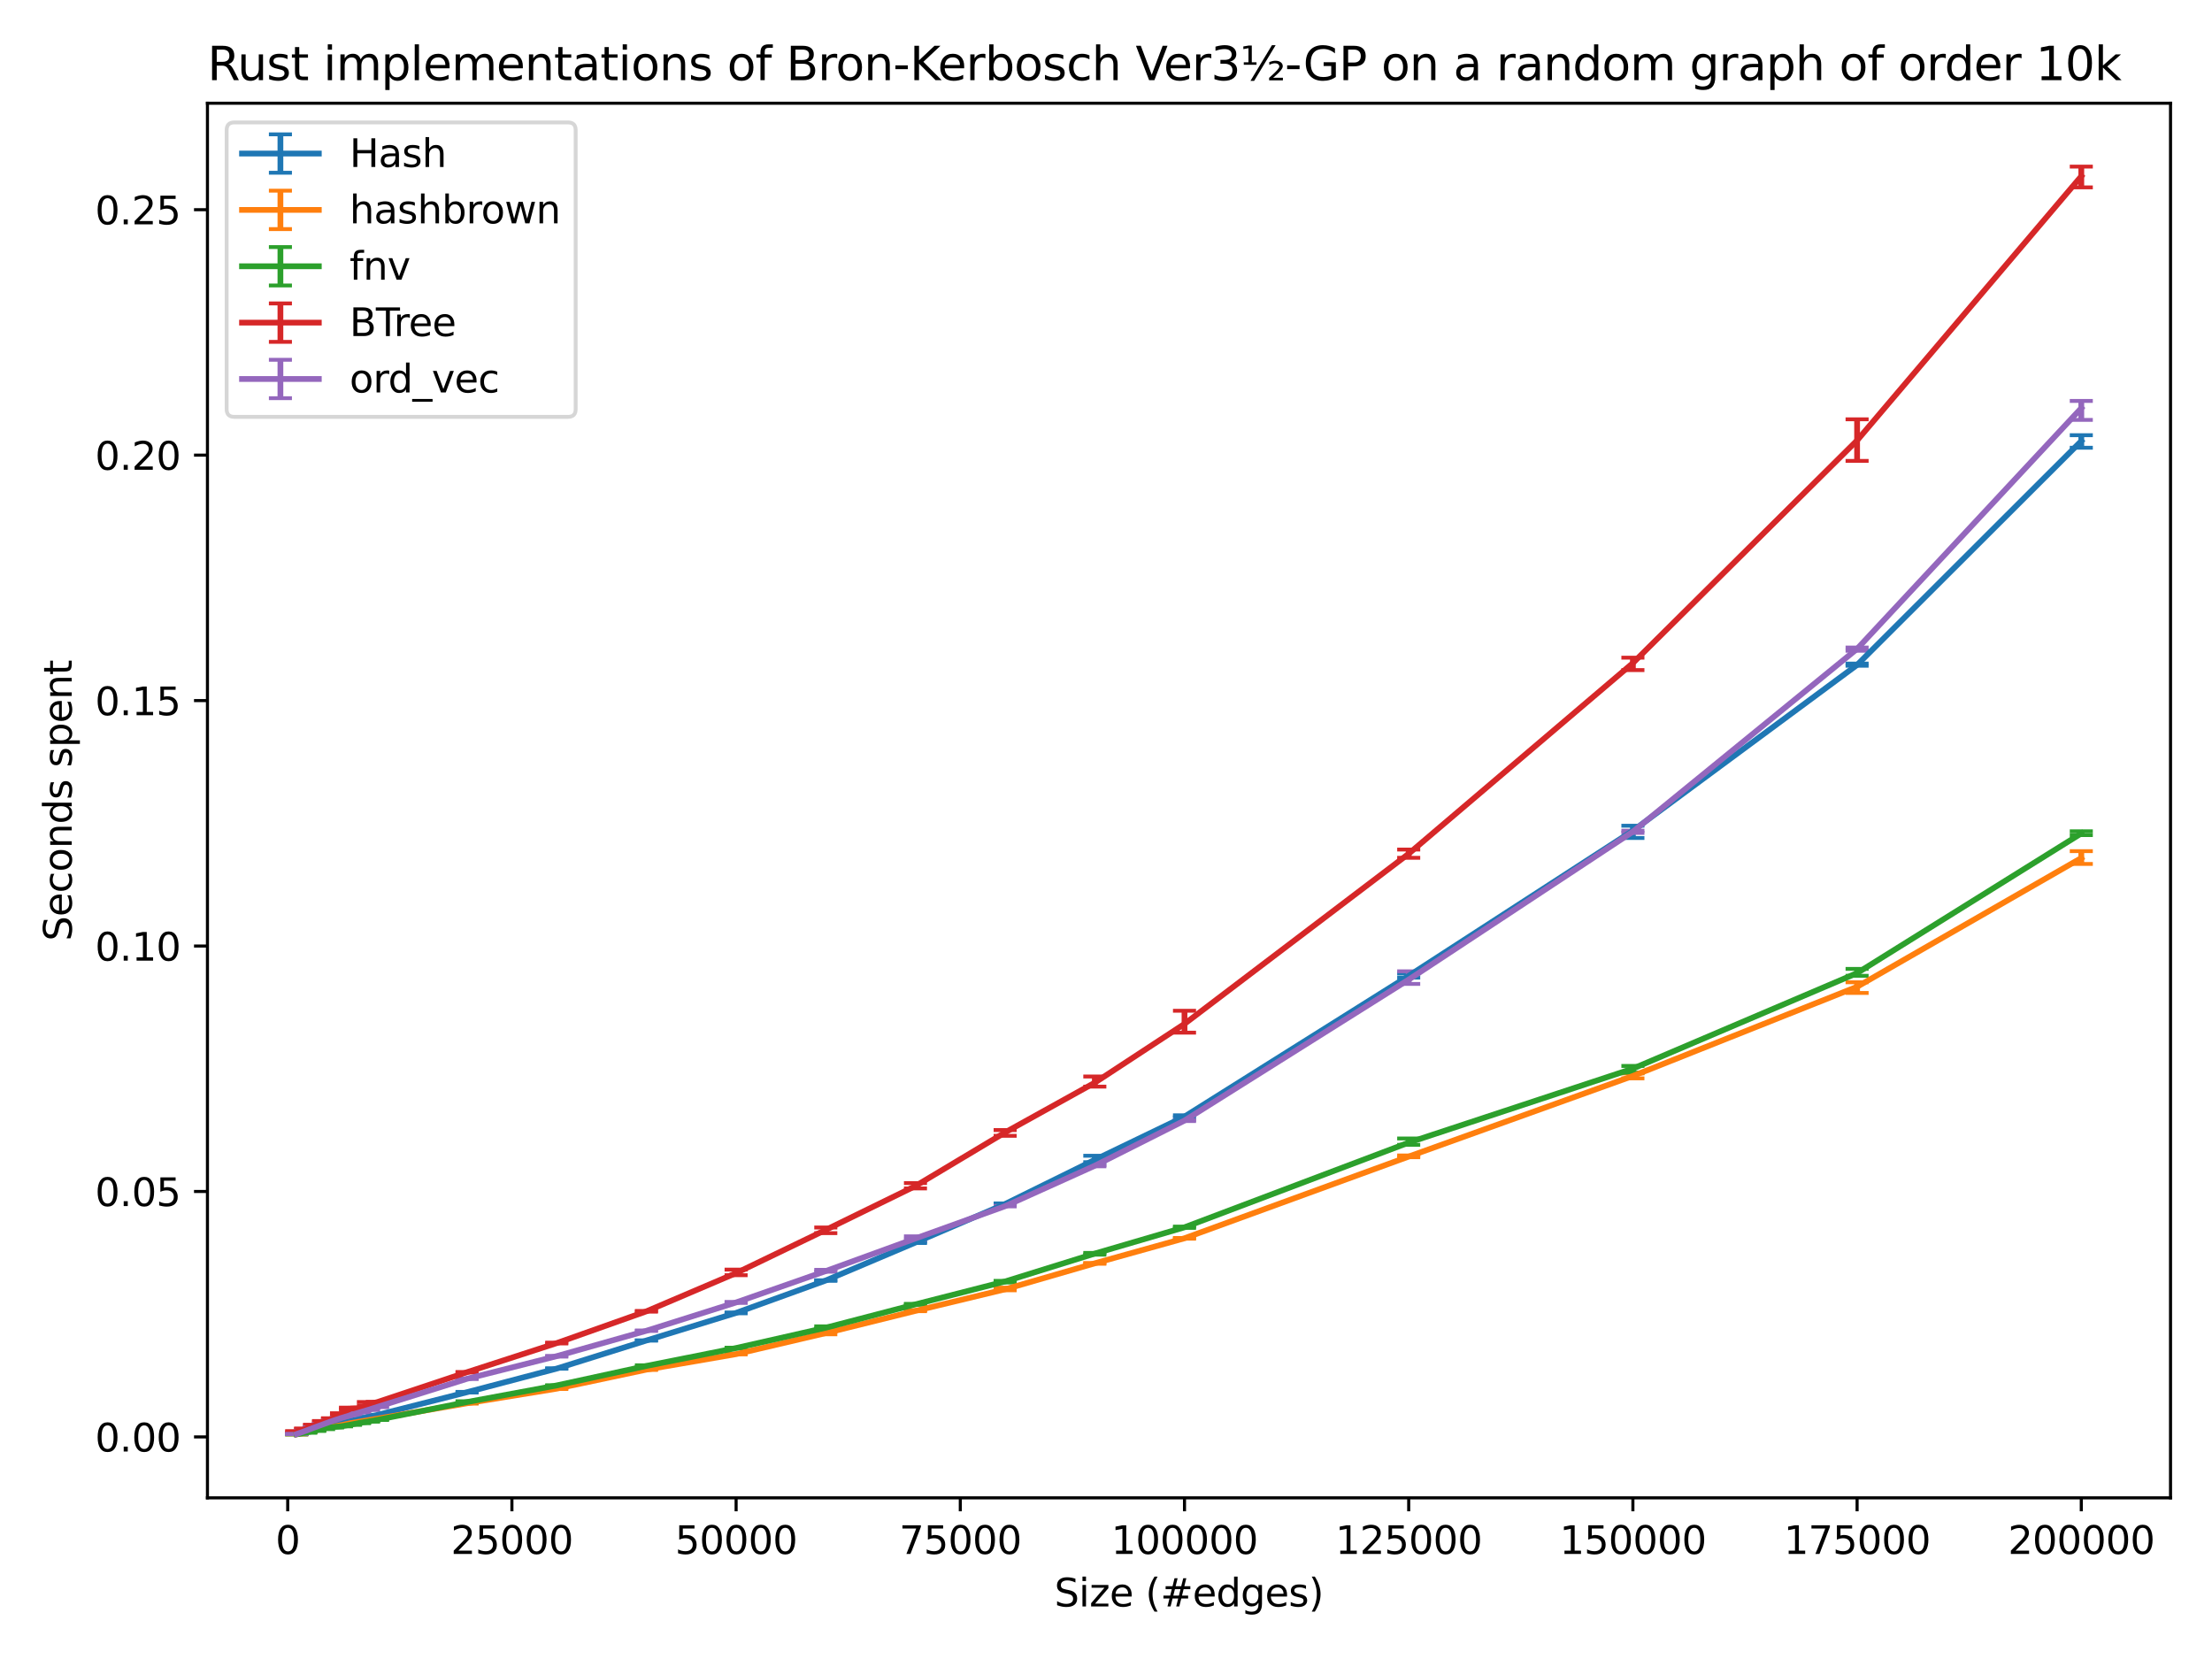 <?xml version="1.0" encoding="utf-8" standalone="no"?>
<!DOCTYPE svg PUBLIC "-//W3C//DTD SVG 1.1//EN"
  "http://www.w3.org/Graphics/SVG/1.1/DTD/svg11.dtd">
<svg xmlns:xlink="http://www.w3.org/1999/xlink" width="576pt" height="432pt" viewBox="0 0 576 432" xmlns="http://www.w3.org/2000/svg" version="1.1">
 <defs>
  <style type="text/css">*{stroke-linejoin: round; stroke-linecap: butt}</style>
 </defs>
 <g id="figure_1">
  <g id="patch_1">
   <path d="M 0 432 
L 576 432 
L 576 0 
L 0 0 
z
" style="fill: #ffffff"/>
  </g>
  <g id="axes_1">
   <g id="patch_2">
    <path d="M 54.02 390.04 
L 565.2 390.04 
L 565.2 26.88 
L 54.02 26.88 
z
" style="fill: #ffffff"/>
   </g>
   <g id="matplotlib.axis_1">
    <g id="xtick_1">
     <g id="line2d_1">
      <defs>
       <path id="mc74f61fcfc" d="M 0 0 
L 0 3.5 
" style="stroke: #000000; stroke-width: 0.8"/>
      </defs>
      <g>
       <use xlink:href="#mc74f61fcfc" x="74.92" y="390.04" style="stroke: #000000; stroke-width: 0.8"/>
      </g>
     </g>
     <g id="text_1">
      <!-- 0 -->
      <g transform="translate(71.739 404.638)scale(0.1 -0.1)">
       <defs>
        <path id="DejaVuSans-30" d="M 2034 4250 
Q 1547 4250 1301 3770 
Q 1056 3291 1056 2328 
Q 1056 1369 1301 889 
Q 1547 409 2034 409 
Q 2525 409 2770 889 
Q 3016 1369 3016 2328 
Q 3016 3291 2770 3770 
Q 2525 4250 2034 4250 
z
M 2034 4750 
Q 2819 4750 3233 4129 
Q 3647 3509 3647 2328 
Q 3647 1150 3233 529 
Q 2819 -91 2034 -91 
Q 1250 -91 836 529 
Q 422 1150 422 2328 
Q 422 3509 836 4129 
Q 1250 4750 2034 4750 
z
" transform="scale(0.016)"/>
       </defs>
       <use xlink:href="#DejaVuSans-30"/>
      </g>
     </g>
    </g>
    <g id="xtick_2">
     <g id="line2d_2">
      <g>
       <use xlink:href="#mc74f61fcfc" x="133.301" y="390.04" style="stroke: #000000; stroke-width: 0.8"/>
      </g>
     </g>
     <g id="text_2">
      <!-- 25000 -->
      <g transform="translate(117.395 404.638)scale(0.1 -0.1)">
       <defs>
        <path id="DejaVuSans-32" d="M 1228 531 
L 3431 531 
L 3431 0 
L 469 0 
L 469 531 
Q 828 903 1448 1529 
Q 2069 2156 2228 2338 
Q 2531 2678 2651 2914 
Q 2772 3150 2772 3378 
Q 2772 3750 2511 3984 
Q 2250 4219 1831 4219 
Q 1534 4219 1204 4116 
Q 875 4013 500 3803 
L 500 4441 
Q 881 4594 1212 4672 
Q 1544 4750 1819 4750 
Q 2544 4750 2975 4387 
Q 3406 4025 3406 3419 
Q 3406 3131 3298 2873 
Q 3191 2616 2906 2266 
Q 2828 2175 2409 1742 
Q 1991 1309 1228 531 
z
" transform="scale(0.016)"/>
        <path id="DejaVuSans-35" d="M 691 4666 
L 3169 4666 
L 3169 4134 
L 1269 4134 
L 1269 2991 
Q 1406 3038 1543 3061 
Q 1681 3084 1819 3084 
Q 2600 3084 3056 2656 
Q 3513 2228 3513 1497 
Q 3513 744 3044 326 
Q 2575 -91 1722 -91 
Q 1428 -91 1123 -41 
Q 819 9 494 109 
L 494 744 
Q 775 591 1075 516 
Q 1375 441 1709 441 
Q 2250 441 2565 725 
Q 2881 1009 2881 1497 
Q 2881 1984 2565 2268 
Q 2250 2553 1709 2553 
Q 1456 2553 1204 2497 
Q 953 2441 691 2322 
L 691 4666 
z
" transform="scale(0.016)"/>
       </defs>
       <use xlink:href="#DejaVuSans-32"/>
       <use xlink:href="#DejaVuSans-35" x="63.623"/>
       <use xlink:href="#DejaVuSans-30" x="127.246"/>
       <use xlink:href="#DejaVuSans-30" x="190.869"/>
       <use xlink:href="#DejaVuSans-30" x="254.492"/>
      </g>
     </g>
    </g>
    <g id="xtick_3">
     <g id="line2d_3">
      <g>
       <use xlink:href="#mc74f61fcfc" x="191.681" y="390.04" style="stroke: #000000; stroke-width: 0.8"/>
      </g>
     </g>
     <g id="text_3">
      <!-- 50000 -->
      <g transform="translate(175.775 404.638)scale(0.1 -0.1)">
       <use xlink:href="#DejaVuSans-35"/>
       <use xlink:href="#DejaVuSans-30" x="63.623"/>
       <use xlink:href="#DejaVuSans-30" x="127.246"/>
       <use xlink:href="#DejaVuSans-30" x="190.869"/>
       <use xlink:href="#DejaVuSans-30" x="254.492"/>
      </g>
     </g>
    </g>
    <g id="xtick_4">
     <g id="line2d_4">
      <g>
       <use xlink:href="#mc74f61fcfc" x="250.062" y="390.04" style="stroke: #000000; stroke-width: 0.8"/>
      </g>
     </g>
     <g id="text_4">
      <!-- 75000 -->
      <g transform="translate(234.156 404.638)scale(0.1 -0.1)">
       <defs>
        <path id="DejaVuSans-37" d="M 525 4666 
L 3525 4666 
L 3525 4397 
L 1831 0 
L 1172 0 
L 2766 4134 
L 525 4134 
L 525 4666 
z
" transform="scale(0.016)"/>
       </defs>
       <use xlink:href="#DejaVuSans-37"/>
       <use xlink:href="#DejaVuSans-35" x="63.623"/>
       <use xlink:href="#DejaVuSans-30" x="127.246"/>
       <use xlink:href="#DejaVuSans-30" x="190.869"/>
       <use xlink:href="#DejaVuSans-30" x="254.492"/>
      </g>
     </g>
    </g>
    <g id="xtick_5">
     <g id="line2d_5">
      <g>
       <use xlink:href="#mc74f61fcfc" x="308.442" y="390.04" style="stroke: #000000; stroke-width: 0.8"/>
      </g>
     </g>
     <g id="text_5">
      <!-- 100000 -->
      <g transform="translate(289.355 404.638)scale(0.1 -0.1)">
       <defs>
        <path id="DejaVuSans-31" d="M 794 531 
L 1825 531 
L 1825 4091 
L 703 3866 
L 703 4441 
L 1819 4666 
L 2450 4666 
L 2450 531 
L 3481 531 
L 3481 0 
L 794 0 
L 794 531 
z
" transform="scale(0.016)"/>
       </defs>
       <use xlink:href="#DejaVuSans-31"/>
       <use xlink:href="#DejaVuSans-30" x="63.623"/>
       <use xlink:href="#DejaVuSans-30" x="127.246"/>
       <use xlink:href="#DejaVuSans-30" x="190.869"/>
       <use xlink:href="#DejaVuSans-30" x="254.492"/>
       <use xlink:href="#DejaVuSans-30" x="318.115"/>
      </g>
     </g>
    </g>
    <g id="xtick_6">
     <g id="line2d_6">
      <g>
       <use xlink:href="#mc74f61fcfc" x="366.823" y="390.04" style="stroke: #000000; stroke-width: 0.8"/>
      </g>
     </g>
     <g id="text_6">
      <!-- 125000 -->
      <g transform="translate(347.735 404.638)scale(0.1 -0.1)">
       <use xlink:href="#DejaVuSans-31"/>
       <use xlink:href="#DejaVuSans-32" x="63.623"/>
       <use xlink:href="#DejaVuSans-35" x="127.246"/>
       <use xlink:href="#DejaVuSans-30" x="190.869"/>
       <use xlink:href="#DejaVuSans-30" x="254.492"/>
       <use xlink:href="#DejaVuSans-30" x="318.115"/>
      </g>
     </g>
    </g>
    <g id="xtick_7">
     <g id="line2d_7">
      <g>
       <use xlink:href="#mc74f61fcfc" x="425.203" y="390.04" style="stroke: #000000; stroke-width: 0.8"/>
      </g>
     </g>
     <g id="text_7">
      <!-- 150000 -->
      <g transform="translate(406.116 404.638)scale(0.1 -0.1)">
       <use xlink:href="#DejaVuSans-31"/>
       <use xlink:href="#DejaVuSans-35" x="63.623"/>
       <use xlink:href="#DejaVuSans-30" x="127.246"/>
       <use xlink:href="#DejaVuSans-30" x="190.869"/>
       <use xlink:href="#DejaVuSans-30" x="254.492"/>
       <use xlink:href="#DejaVuSans-30" x="318.115"/>
      </g>
     </g>
    </g>
    <g id="xtick_8">
     <g id="line2d_8">
      <g>
       <use xlink:href="#mc74f61fcfc" x="483.584" y="390.04" style="stroke: #000000; stroke-width: 0.8"/>
      </g>
     </g>
     <g id="text_8">
      <!-- 175000 -->
      <g transform="translate(464.497 404.638)scale(0.1 -0.1)">
       <use xlink:href="#DejaVuSans-31"/>
       <use xlink:href="#DejaVuSans-37" x="63.623"/>
       <use xlink:href="#DejaVuSans-35" x="127.246"/>
       <use xlink:href="#DejaVuSans-30" x="190.869"/>
       <use xlink:href="#DejaVuSans-30" x="254.492"/>
       <use xlink:href="#DejaVuSans-30" x="318.115"/>
      </g>
     </g>
    </g>
    <g id="xtick_9">
     <g id="line2d_9">
      <g>
       <use xlink:href="#mc74f61fcfc" x="541.965" y="390.04" style="stroke: #000000; stroke-width: 0.8"/>
      </g>
     </g>
     <g id="text_9">
      <!-- 200000 -->
      <g transform="translate(522.877 404.638)scale(0.1 -0.1)">
       <use xlink:href="#DejaVuSans-32"/>
       <use xlink:href="#DejaVuSans-30" x="63.623"/>
       <use xlink:href="#DejaVuSans-30" x="127.246"/>
       <use xlink:href="#DejaVuSans-30" x="190.869"/>
       <use xlink:href="#DejaVuSans-30" x="254.492"/>
       <use xlink:href="#DejaVuSans-30" x="318.115"/>
      </g>
     </g>
    </g>
    <g id="text_10">
     <!-- Size (#edges) -->
     <g transform="translate(274.559 418.317)scale(0.1 -0.1)">
      <defs>
       <path id="DejaVuSans-53" d="M 3425 4513 
L 3425 3897 
Q 3066 4069 2747 4153 
Q 2428 4238 2131 4238 
Q 1616 4238 1336 4038 
Q 1056 3838 1056 3469 
Q 1056 3159 1242 3001 
Q 1428 2844 1947 2747 
L 2328 2669 
Q 3034 2534 3370 2195 
Q 3706 1856 3706 1288 
Q 3706 609 3251 259 
Q 2797 -91 1919 -91 
Q 1588 -91 1214 -16 
Q 841 59 441 206 
L 441 856 
Q 825 641 1194 531 
Q 1563 422 1919 422 
Q 2459 422 2753 634 
Q 3047 847 3047 1241 
Q 3047 1584 2836 1778 
Q 2625 1972 2144 2069 
L 1759 2144 
Q 1053 2284 737 2584 
Q 422 2884 422 3419 
Q 422 4038 858 4394 
Q 1294 4750 2059 4750 
Q 2388 4750 2728 4690 
Q 3069 4631 3425 4513 
z
" transform="scale(0.016)"/>
       <path id="DejaVuSans-69" d="M 603 3500 
L 1178 3500 
L 1178 0 
L 603 0 
L 603 3500 
z
M 603 4863 
L 1178 4863 
L 1178 4134 
L 603 4134 
L 603 4863 
z
" transform="scale(0.016)"/>
       <path id="DejaVuSans-7a" d="M 353 3500 
L 3084 3500 
L 3084 2975 
L 922 459 
L 3084 459 
L 3084 0 
L 275 0 
L 275 525 
L 2438 3041 
L 353 3041 
L 353 3500 
z
" transform="scale(0.016)"/>
       <path id="DejaVuSans-65" d="M 3597 1894 
L 3597 1613 
L 953 1613 
Q 991 1019 1311 708 
Q 1631 397 2203 397 
Q 2534 397 2845 478 
Q 3156 559 3463 722 
L 3463 178 
Q 3153 47 2828 -22 
Q 2503 -91 2169 -91 
Q 1331 -91 842 396 
Q 353 884 353 1716 
Q 353 2575 817 3079 
Q 1281 3584 2069 3584 
Q 2775 3584 3186 3129 
Q 3597 2675 3597 1894 
z
M 3022 2063 
Q 3016 2534 2758 2815 
Q 2500 3097 2075 3097 
Q 1594 3097 1305 2825 
Q 1016 2553 972 2059 
L 3022 2063 
z
" transform="scale(0.016)"/>
       <path id="DejaVuSans-20" transform="scale(0.016)"/>
       <path id="DejaVuSans-28" d="M 1984 4856 
Q 1566 4138 1362 3434 
Q 1159 2731 1159 2009 
Q 1159 1288 1364 580 
Q 1569 -128 1984 -844 
L 1484 -844 
Q 1016 -109 783 600 
Q 550 1309 550 2009 
Q 550 2706 781 3412 
Q 1013 4119 1484 4856 
L 1984 4856 
z
" transform="scale(0.016)"/>
       <path id="DejaVuSans-23" d="M 3272 2816 
L 2363 2816 
L 2100 1772 
L 3016 1772 
L 3272 2816 
z
M 2803 4594 
L 2478 3297 
L 3391 3297 
L 3719 4594 
L 4219 4594 
L 3897 3297 
L 4872 3297 
L 4872 2816 
L 3775 2816 
L 3519 1772 
L 4513 1772 
L 4513 1294 
L 3397 1294 
L 3072 0 
L 2572 0 
L 2894 1294 
L 1978 1294 
L 1656 0 
L 1153 0 
L 1478 1294 
L 494 1294 
L 494 1772 
L 1594 1772 
L 1856 2816 
L 850 2816 
L 850 3297 
L 1978 3297 
L 2297 4594 
L 2803 4594 
z
" transform="scale(0.016)"/>
       <path id="DejaVuSans-64" d="M 2906 2969 
L 2906 4863 
L 3481 4863 
L 3481 0 
L 2906 0 
L 2906 525 
Q 2725 213 2448 61 
Q 2172 -91 1784 -91 
Q 1150 -91 751 415 
Q 353 922 353 1747 
Q 353 2572 751 3078 
Q 1150 3584 1784 3584 
Q 2172 3584 2448 3432 
Q 2725 3281 2906 2969 
z
M 947 1747 
Q 947 1113 1208 752 
Q 1469 391 1925 391 
Q 2381 391 2643 752 
Q 2906 1113 2906 1747 
Q 2906 2381 2643 2742 
Q 2381 3103 1925 3103 
Q 1469 3103 1208 2742 
Q 947 2381 947 1747 
z
" transform="scale(0.016)"/>
       <path id="DejaVuSans-67" d="M 2906 1791 
Q 2906 2416 2648 2759 
Q 2391 3103 1925 3103 
Q 1463 3103 1205 2759 
Q 947 2416 947 1791 
Q 947 1169 1205 825 
Q 1463 481 1925 481 
Q 2391 481 2648 825 
Q 2906 1169 2906 1791 
z
M 3481 434 
Q 3481 -459 3084 -895 
Q 2688 -1331 1869 -1331 
Q 1566 -1331 1297 -1286 
Q 1028 -1241 775 -1147 
L 775 -588 
Q 1028 -725 1275 -790 
Q 1522 -856 1778 -856 
Q 2344 -856 2625 -561 
Q 2906 -266 2906 331 
L 2906 616 
Q 2728 306 2450 153 
Q 2172 0 1784 0 
Q 1141 0 747 490 
Q 353 981 353 1791 
Q 353 2603 747 3093 
Q 1141 3584 1784 3584 
Q 2172 3584 2450 3431 
Q 2728 3278 2906 2969 
L 2906 3500 
L 3481 3500 
L 3481 434 
z
" transform="scale(0.016)"/>
       <path id="DejaVuSans-73" d="M 2834 3397 
L 2834 2853 
Q 2591 2978 2328 3040 
Q 2066 3103 1784 3103 
Q 1356 3103 1142 2972 
Q 928 2841 928 2578 
Q 928 2378 1081 2264 
Q 1234 2150 1697 2047 
L 1894 2003 
Q 2506 1872 2764 1633 
Q 3022 1394 3022 966 
Q 3022 478 2636 193 
Q 2250 -91 1575 -91 
Q 1294 -91 989 -36 
Q 684 19 347 128 
L 347 722 
Q 666 556 975 473 
Q 1284 391 1588 391 
Q 1994 391 2212 530 
Q 2431 669 2431 922 
Q 2431 1156 2273 1281 
Q 2116 1406 1581 1522 
L 1381 1569 
Q 847 1681 609 1914 
Q 372 2147 372 2553 
Q 372 3047 722 3315 
Q 1072 3584 1716 3584 
Q 2034 3584 2315 3537 
Q 2597 3491 2834 3397 
z
" transform="scale(0.016)"/>
       <path id="DejaVuSans-29" d="M 513 4856 
L 1013 4856 
Q 1481 4119 1714 3412 
Q 1947 2706 1947 2009 
Q 1947 1309 1714 600 
Q 1481 -109 1013 -844 
L 513 -844 
Q 928 -128 1133 580 
Q 1338 1288 1338 2009 
Q 1338 2731 1133 3434 
Q 928 4138 513 4856 
z
" transform="scale(0.016)"/>
      </defs>
      <use xlink:href="#DejaVuSans-53"/>
      <use xlink:href="#DejaVuSans-69" x="63.477"/>
      <use xlink:href="#DejaVuSans-7a" x="91.26"/>
      <use xlink:href="#DejaVuSans-65" x="143.75"/>
      <use xlink:href="#DejaVuSans-20" x="205.273"/>
      <use xlink:href="#DejaVuSans-28" x="237.061"/>
      <use xlink:href="#DejaVuSans-23" x="276.074"/>
      <use xlink:href="#DejaVuSans-65" x="359.863"/>
      <use xlink:href="#DejaVuSans-64" x="421.387"/>
      <use xlink:href="#DejaVuSans-67" x="484.863"/>
      <use xlink:href="#DejaVuSans-65" x="548.34"/>
      <use xlink:href="#DejaVuSans-73" x="609.863"/>
      <use xlink:href="#DejaVuSans-29" x="661.963"/>
     </g>
    </g>
   </g>
   <g id="matplotlib.axis_2">
    <g id="ytick_1">
     <g id="line2d_10">
      <defs>
       <path id="m7eb1c47a8f" d="M 0 0 
L -3.5 0 
" style="stroke: #000000; stroke-width: 0.8"/>
      </defs>
      <g>
       <use xlink:href="#m7eb1c47a8f" x="54.02" y="374.17" style="stroke: #000000; stroke-width: 0.8"/>
      </g>
     </g>
     <g id="text_11">
      <!-- 0.00 -->
      <g transform="translate(24.754 377.969)scale(0.1 -0.1)">
       <defs>
        <path id="DejaVuSans-2e" d="M 684 794 
L 1344 794 
L 1344 0 
L 684 0 
L 684 794 
z
" transform="scale(0.016)"/>
       </defs>
       <use xlink:href="#DejaVuSans-30"/>
       <use xlink:href="#DejaVuSans-2e" x="63.623"/>
       <use xlink:href="#DejaVuSans-30" x="95.41"/>
       <use xlink:href="#DejaVuSans-30" x="159.033"/>
      </g>
     </g>
    </g>
    <g id="ytick_2">
     <g id="line2d_11">
      <g>
       <use xlink:href="#m7eb1c47a8f" x="54.02" y="310.258" style="stroke: #000000; stroke-width: 0.8"/>
      </g>
     </g>
     <g id="text_12">
      <!-- 0.05 -->
      <g transform="translate(24.754 314.057)scale(0.1 -0.1)">
       <use xlink:href="#DejaVuSans-30"/>
       <use xlink:href="#DejaVuSans-2e" x="63.623"/>
       <use xlink:href="#DejaVuSans-30" x="95.41"/>
       <use xlink:href="#DejaVuSans-35" x="159.033"/>
      </g>
     </g>
    </g>
    <g id="ytick_3">
     <g id="line2d_12">
      <g>
       <use xlink:href="#m7eb1c47a8f" x="54.02" y="246.347" style="stroke: #000000; stroke-width: 0.8"/>
      </g>
     </g>
     <g id="text_13">
      <!-- 0.10 -->
      <g transform="translate(24.754 250.146)scale(0.1 -0.1)">
       <use xlink:href="#DejaVuSans-30"/>
       <use xlink:href="#DejaVuSans-2e" x="63.623"/>
       <use xlink:href="#DejaVuSans-31" x="95.41"/>
       <use xlink:href="#DejaVuSans-30" x="159.033"/>
      </g>
     </g>
    </g>
    <g id="ytick_4">
     <g id="line2d_13">
      <g>
       <use xlink:href="#m7eb1c47a8f" x="54.02" y="182.435" style="stroke: #000000; stroke-width: 0.8"/>
      </g>
     </g>
     <g id="text_14">
      <!-- 0.15 -->
      <g transform="translate(24.754 186.234)scale(0.1 -0.1)">
       <use xlink:href="#DejaVuSans-30"/>
       <use xlink:href="#DejaVuSans-2e" x="63.623"/>
       <use xlink:href="#DejaVuSans-31" x="95.41"/>
       <use xlink:href="#DejaVuSans-35" x="159.033"/>
      </g>
     </g>
    </g>
    <g id="ytick_5">
     <g id="line2d_14">
      <g>
       <use xlink:href="#m7eb1c47a8f" x="54.02" y="118.524" style="stroke: #000000; stroke-width: 0.8"/>
      </g>
     </g>
     <g id="text_15">
      <!-- 0.20 -->
      <g transform="translate(24.754 122.323)scale(0.1 -0.1)">
       <use xlink:href="#DejaVuSans-30"/>
       <use xlink:href="#DejaVuSans-2e" x="63.623"/>
       <use xlink:href="#DejaVuSans-32" x="95.41"/>
       <use xlink:href="#DejaVuSans-30" x="159.033"/>
      </g>
     </g>
    </g>
    <g id="ytick_6">
     <g id="line2d_15">
      <g>
       <use xlink:href="#m7eb1c47a8f" x="54.02" y="54.612" style="stroke: #000000; stroke-width: 0.8"/>
      </g>
     </g>
     <g id="text_16">
      <!-- 0.25 -->
      <g transform="translate(24.754 58.411)scale(0.1 -0.1)">
       <use xlink:href="#DejaVuSans-30"/>
       <use xlink:href="#DejaVuSans-2e" x="63.623"/>
       <use xlink:href="#DejaVuSans-32" x="95.41"/>
       <use xlink:href="#DejaVuSans-35" x="159.033"/>
      </g>
     </g>
    </g>
    <g id="text_17">
     <!-- Seconds spent -->
     <g transform="translate(18.675 245.04)rotate(-90)scale(0.1 -0.1)">
      <defs>
       <path id="DejaVuSans-63" d="M 3122 3366 
L 3122 2828 
Q 2878 2963 2633 3030 
Q 2388 3097 2138 3097 
Q 1578 3097 1268 2742 
Q 959 2388 959 1747 
Q 959 1106 1268 751 
Q 1578 397 2138 397 
Q 2388 397 2633 464 
Q 2878 531 3122 666 
L 3122 134 
Q 2881 22 2623 -34 
Q 2366 -91 2075 -91 
Q 1284 -91 818 406 
Q 353 903 353 1747 
Q 353 2603 823 3093 
Q 1294 3584 2113 3584 
Q 2378 3584 2631 3529 
Q 2884 3475 3122 3366 
z
" transform="scale(0.016)"/>
       <path id="DejaVuSans-6f" d="M 1959 3097 
Q 1497 3097 1228 2736 
Q 959 2375 959 1747 
Q 959 1119 1226 758 
Q 1494 397 1959 397 
Q 2419 397 2687 759 
Q 2956 1122 2956 1747 
Q 2956 2369 2687 2733 
Q 2419 3097 1959 3097 
z
M 1959 3584 
Q 2709 3584 3137 3096 
Q 3566 2609 3566 1747 
Q 3566 888 3137 398 
Q 2709 -91 1959 -91 
Q 1206 -91 779 398 
Q 353 888 353 1747 
Q 353 2609 779 3096 
Q 1206 3584 1959 3584 
z
" transform="scale(0.016)"/>
       <path id="DejaVuSans-6e" d="M 3513 2113 
L 3513 0 
L 2938 0 
L 2938 2094 
Q 2938 2591 2744 2837 
Q 2550 3084 2163 3084 
Q 1697 3084 1428 2787 
Q 1159 2491 1159 1978 
L 1159 0 
L 581 0 
L 581 3500 
L 1159 3500 
L 1159 2956 
Q 1366 3272 1645 3428 
Q 1925 3584 2291 3584 
Q 2894 3584 3203 3211 
Q 3513 2838 3513 2113 
z
" transform="scale(0.016)"/>
       <path id="DejaVuSans-70" d="M 1159 525 
L 1159 -1331 
L 581 -1331 
L 581 3500 
L 1159 3500 
L 1159 2969 
Q 1341 3281 1617 3432 
Q 1894 3584 2278 3584 
Q 2916 3584 3314 3078 
Q 3713 2572 3713 1747 
Q 3713 922 3314 415 
Q 2916 -91 2278 -91 
Q 1894 -91 1617 61 
Q 1341 213 1159 525 
z
M 3116 1747 
Q 3116 2381 2855 2742 
Q 2594 3103 2138 3103 
Q 1681 3103 1420 2742 
Q 1159 2381 1159 1747 
Q 1159 1113 1420 752 
Q 1681 391 2138 391 
Q 2594 391 2855 752 
Q 3116 1113 3116 1747 
z
" transform="scale(0.016)"/>
       <path id="DejaVuSans-74" d="M 1172 4494 
L 1172 3500 
L 2356 3500 
L 2356 3053 
L 1172 3053 
L 1172 1153 
Q 1172 725 1289 603 
Q 1406 481 1766 481 
L 2356 481 
L 2356 0 
L 1766 0 
Q 1100 0 847 248 
Q 594 497 594 1153 
L 594 3053 
L 172 3053 
L 172 3500 
L 594 3500 
L 594 4494 
L 1172 4494 
z
" transform="scale(0.016)"/>
      </defs>
      <use xlink:href="#DejaVuSans-53"/>
      <use xlink:href="#DejaVuSans-65" x="63.477"/>
      <use xlink:href="#DejaVuSans-63" x="125"/>
      <use xlink:href="#DejaVuSans-6f" x="179.98"/>
      <use xlink:href="#DejaVuSans-6e" x="241.162"/>
      <use xlink:href="#DejaVuSans-64" x="304.541"/>
      <use xlink:href="#DejaVuSans-73" x="368.018"/>
      <use xlink:href="#DejaVuSans-20" x="420.117"/>
      <use xlink:href="#DejaVuSans-73" x="451.904"/>
      <use xlink:href="#DejaVuSans-70" x="504.004"/>
      <use xlink:href="#DejaVuSans-65" x="567.48"/>
      <use xlink:href="#DejaVuSans-6e" x="629.004"/>
      <use xlink:href="#DejaVuSans-74" x="692.383"/>
     </g>
    </g>
   </g>
   <g id="LineCollection_1">
    <path d="M 77.255 373.373 
L 77.255 373.318 
" clip-path="url(#pa6ebc073c4)" style="fill: none; stroke: #1f77b4; stroke-width: 1.5"/>
    <path d="M 79.591 372.846 
L 79.591 372.76 
" clip-path="url(#pa6ebc073c4)" style="fill: none; stroke: #1f77b4; stroke-width: 1.5"/>
    <path d="M 81.926 372.237 
L 81.926 372.176 
" clip-path="url(#pa6ebc073c4)" style="fill: none; stroke: #1f77b4; stroke-width: 1.5"/>
    <path d="M 84.261 371.664 
L 84.261 371.583 
" clip-path="url(#pa6ebc073c4)" style="fill: none; stroke: #1f77b4; stroke-width: 1.5"/>
    <path d="M 86.596 371.186 
L 86.596 371.098 
" clip-path="url(#pa6ebc073c4)" style="fill: none; stroke: #1f77b4; stroke-width: 1.5"/>
    <path d="M 88.932 370.664 
L 88.932 370.492 
" clip-path="url(#pa6ebc073c4)" style="fill: none; stroke: #1f77b4; stroke-width: 1.5"/>
    <path d="M 91.267 370.12 
L 91.267 370.076 
" clip-path="url(#pa6ebc073c4)" style="fill: none; stroke: #1f77b4; stroke-width: 1.5"/>
    <path d="M 93.602 369.615 
L 93.602 369.553 
" clip-path="url(#pa6ebc073c4)" style="fill: none; stroke: #1f77b4; stroke-width: 1.5"/>
    <path d="M 95.937 369.024 
L 95.937 368.968 
" clip-path="url(#pa6ebc073c4)" style="fill: none; stroke: #1f77b4; stroke-width: 1.5"/>
    <path d="M 98.272 368.483 
L 98.272 368.396 
" clip-path="url(#pa6ebc073c4)" style="fill: none; stroke: #1f77b4; stroke-width: 1.5"/>
    <path d="M 121.625 362.606 
L 121.625 362.44 
" clip-path="url(#pa6ebc073c4)" style="fill: none; stroke: #1f77b4; stroke-width: 1.5"/>
    <path d="M 144.977 356.411 
L 144.977 356.318 
" clip-path="url(#pa6ebc073c4)" style="fill: none; stroke: #1f77b4; stroke-width: 1.5"/>
    <path d="M 168.329 349.06 
L 168.329 349.057 
" clip-path="url(#pa6ebc073c4)" style="fill: none; stroke: #1f77b4; stroke-width: 1.5"/>
    <path d="M 191.681 341.987 
L 191.681 341.769 
" clip-path="url(#pa6ebc073c4)" style="fill: none; stroke: #1f77b4; stroke-width: 1.5"/>
    <path d="M 215.034 333.524 
L 215.034 333.382 
" clip-path="url(#pa6ebc073c4)" style="fill: none; stroke: #1f77b4; stroke-width: 1.5"/>
    <path d="M 238.386 323.677 
L 238.386 323.327 
" clip-path="url(#pa6ebc073c4)" style="fill: none; stroke: #1f77b4; stroke-width: 1.5"/>
    <path d="M 261.738 313.667 
L 261.738 313.362 
" clip-path="url(#pa6ebc073c4)" style="fill: none; stroke: #1f77b4; stroke-width: 1.5"/>
    <path d="M 285.09 302.624 
L 285.09 300.952 
" clip-path="url(#pa6ebc073c4)" style="fill: none; stroke: #1f77b4; stroke-width: 1.5"/>
    <path d="M 308.442 290.988 
L 308.442 290.423 
" clip-path="url(#pa6ebc073c4)" style="fill: none; stroke: #1f77b4; stroke-width: 1.5"/>
    <path d="M 366.823 254.573 
L 366.823 253.474 
" clip-path="url(#pa6ebc073c4)" style="fill: none; stroke: #1f77b4; stroke-width: 1.5"/>
    <path d="M 425.203 218.209 
L 425.203 215.018 
" clip-path="url(#pa6ebc073c4)" style="fill: none; stroke: #1f77b4; stroke-width: 1.5"/>
    <path d="M 483.584 173.363 
L 483.584 172.794 
" clip-path="url(#pa6ebc073c4)" style="fill: none; stroke: #1f77b4; stroke-width: 1.5"/>
    <path d="M 541.965 116.587 
L 541.965 113.326 
" clip-path="url(#pa6ebc073c4)" style="fill: none; stroke: #1f77b4; stroke-width: 1.5"/>
   </g>
   <g id="line2d_16">
    <defs>
     <path id="md8547b9e7e" d="M 3 0 
L -3 -0 
" style="stroke: #1f77b4"/>
    </defs>
    <g clip-path="url(#pa6ebc073c4)">
     <use xlink:href="#md8547b9e7e" x="77.255" y="373.373" style="fill: #1f77b4; stroke: #1f77b4"/>
     <use xlink:href="#md8547b9e7e" x="79.591" y="372.846" style="fill: #1f77b4; stroke: #1f77b4"/>
     <use xlink:href="#md8547b9e7e" x="81.926" y="372.237" style="fill: #1f77b4; stroke: #1f77b4"/>
     <use xlink:href="#md8547b9e7e" x="84.261" y="371.664" style="fill: #1f77b4; stroke: #1f77b4"/>
     <use xlink:href="#md8547b9e7e" x="86.596" y="371.186" style="fill: #1f77b4; stroke: #1f77b4"/>
     <use xlink:href="#md8547b9e7e" x="88.932" y="370.664" style="fill: #1f77b4; stroke: #1f77b4"/>
     <use xlink:href="#md8547b9e7e" x="91.267" y="370.12" style="fill: #1f77b4; stroke: #1f77b4"/>
     <use xlink:href="#md8547b9e7e" x="93.602" y="369.615" style="fill: #1f77b4; stroke: #1f77b4"/>
     <use xlink:href="#md8547b9e7e" x="95.937" y="369.024" style="fill: #1f77b4; stroke: #1f77b4"/>
     <use xlink:href="#md8547b9e7e" x="98.272" y="368.483" style="fill: #1f77b4; stroke: #1f77b4"/>
     <use xlink:href="#md8547b9e7e" x="121.625" y="362.606" style="fill: #1f77b4; stroke: #1f77b4"/>
     <use xlink:href="#md8547b9e7e" x="144.977" y="356.411" style="fill: #1f77b4; stroke: #1f77b4"/>
     <use xlink:href="#md8547b9e7e" x="168.329" y="349.06" style="fill: #1f77b4; stroke: #1f77b4"/>
     <use xlink:href="#md8547b9e7e" x="191.681" y="341.987" style="fill: #1f77b4; stroke: #1f77b4"/>
     <use xlink:href="#md8547b9e7e" x="215.034" y="333.524" style="fill: #1f77b4; stroke: #1f77b4"/>
     <use xlink:href="#md8547b9e7e" x="238.386" y="323.677" style="fill: #1f77b4; stroke: #1f77b4"/>
     <use xlink:href="#md8547b9e7e" x="261.738" y="313.667" style="fill: #1f77b4; stroke: #1f77b4"/>
     <use xlink:href="#md8547b9e7e" x="285.09" y="302.624" style="fill: #1f77b4; stroke: #1f77b4"/>
     <use xlink:href="#md8547b9e7e" x="308.442" y="290.988" style="fill: #1f77b4; stroke: #1f77b4"/>
     <use xlink:href="#md8547b9e7e" x="366.823" y="254.573" style="fill: #1f77b4; stroke: #1f77b4"/>
     <use xlink:href="#md8547b9e7e" x="425.203" y="218.209" style="fill: #1f77b4; stroke: #1f77b4"/>
     <use xlink:href="#md8547b9e7e" x="483.584" y="173.363" style="fill: #1f77b4; stroke: #1f77b4"/>
     <use xlink:href="#md8547b9e7e" x="541.965" y="116.587" style="fill: #1f77b4; stroke: #1f77b4"/>
    </g>
   </g>
   <g id="line2d_17">
    <g clip-path="url(#pa6ebc073c4)">
     <use xlink:href="#md8547b9e7e" x="77.255" y="373.318" style="fill: #1f77b4; stroke: #1f77b4"/>
     <use xlink:href="#md8547b9e7e" x="79.591" y="372.76" style="fill: #1f77b4; stroke: #1f77b4"/>
     <use xlink:href="#md8547b9e7e" x="81.926" y="372.176" style="fill: #1f77b4; stroke: #1f77b4"/>
     <use xlink:href="#md8547b9e7e" x="84.261" y="371.583" style="fill: #1f77b4; stroke: #1f77b4"/>
     <use xlink:href="#md8547b9e7e" x="86.596" y="371.098" style="fill: #1f77b4; stroke: #1f77b4"/>
     <use xlink:href="#md8547b9e7e" x="88.932" y="370.492" style="fill: #1f77b4; stroke: #1f77b4"/>
     <use xlink:href="#md8547b9e7e" x="91.267" y="370.076" style="fill: #1f77b4; stroke: #1f77b4"/>
     <use xlink:href="#md8547b9e7e" x="93.602" y="369.553" style="fill: #1f77b4; stroke: #1f77b4"/>
     <use xlink:href="#md8547b9e7e" x="95.937" y="368.968" style="fill: #1f77b4; stroke: #1f77b4"/>
     <use xlink:href="#md8547b9e7e" x="98.272" y="368.396" style="fill: #1f77b4; stroke: #1f77b4"/>
     <use xlink:href="#md8547b9e7e" x="121.625" y="362.44" style="fill: #1f77b4; stroke: #1f77b4"/>
     <use xlink:href="#md8547b9e7e" x="144.977" y="356.318" style="fill: #1f77b4; stroke: #1f77b4"/>
     <use xlink:href="#md8547b9e7e" x="168.329" y="349.057" style="fill: #1f77b4; stroke: #1f77b4"/>
     <use xlink:href="#md8547b9e7e" x="191.681" y="341.769" style="fill: #1f77b4; stroke: #1f77b4"/>
     <use xlink:href="#md8547b9e7e" x="215.034" y="333.382" style="fill: #1f77b4; stroke: #1f77b4"/>
     <use xlink:href="#md8547b9e7e" x="238.386" y="323.327" style="fill: #1f77b4; stroke: #1f77b4"/>
     <use xlink:href="#md8547b9e7e" x="261.738" y="313.362" style="fill: #1f77b4; stroke: #1f77b4"/>
     <use xlink:href="#md8547b9e7e" x="285.09" y="300.952" style="fill: #1f77b4; stroke: #1f77b4"/>
     <use xlink:href="#md8547b9e7e" x="308.442" y="290.423" style="fill: #1f77b4; stroke: #1f77b4"/>
     <use xlink:href="#md8547b9e7e" x="366.823" y="253.474" style="fill: #1f77b4; stroke: #1f77b4"/>
     <use xlink:href="#md8547b9e7e" x="425.203" y="215.018" style="fill: #1f77b4; stroke: #1f77b4"/>
     <use xlink:href="#md8547b9e7e" x="483.584" y="172.794" style="fill: #1f77b4; stroke: #1f77b4"/>
     <use xlink:href="#md8547b9e7e" x="541.965" y="113.326" style="fill: #1f77b4; stroke: #1f77b4"/>
    </g>
   </g>
   <g id="LineCollection_2">
    <path d="M 77.255 373.533 
L 77.255 373.401 
" clip-path="url(#pa6ebc073c4)" style="fill: none; stroke: #ff7f0e; stroke-width: 1.5"/>
    <path d="M 79.591 372.911 
L 79.591 372.88 
" clip-path="url(#pa6ebc073c4)" style="fill: none; stroke: #ff7f0e; stroke-width: 1.5"/>
    <path d="M 81.926 372.44 
L 81.926 372.291 
" clip-path="url(#pa6ebc073c4)" style="fill: none; stroke: #ff7f0e; stroke-width: 1.5"/>
    <path d="M 84.261 371.849 
L 84.261 371.721 
" clip-path="url(#pa6ebc073c4)" style="fill: none; stroke: #ff7f0e; stroke-width: 1.5"/>
    <path d="M 86.596 371.573 
L 86.596 371.432 
" clip-path="url(#pa6ebc073c4)" style="fill: none; stroke: #ff7f0e; stroke-width: 1.5"/>
    <path d="M 88.932 371.146 
L 88.932 371.072 
" clip-path="url(#pa6ebc073c4)" style="fill: none; stroke: #ff7f0e; stroke-width: 1.5"/>
    <path d="M 91.267 370.64 
L 91.267 370.556 
" clip-path="url(#pa6ebc073c4)" style="fill: none; stroke: #ff7f0e; stroke-width: 1.5"/>
    <path d="M 93.602 370.298 
L 93.602 370.063 
" clip-path="url(#pa6ebc073c4)" style="fill: none; stroke: #ff7f0e; stroke-width: 1.5"/>
    <path d="M 95.937 369.846 
L 95.937 369.729 
" clip-path="url(#pa6ebc073c4)" style="fill: none; stroke: #ff7f0e; stroke-width: 1.5"/>
    <path d="M 98.272 369.453 
L 98.272 369.356 
" clip-path="url(#pa6ebc073c4)" style="fill: none; stroke: #ff7f0e; stroke-width: 1.5"/>
    <path d="M 121.625 365.493 
L 121.625 365.345 
" clip-path="url(#pa6ebc073c4)" style="fill: none; stroke: #ff7f0e; stroke-width: 1.5"/>
    <path d="M 144.977 361.686 
L 144.977 361.5 
" clip-path="url(#pa6ebc073c4)" style="fill: none; stroke: #ff7f0e; stroke-width: 1.5"/>
    <path d="M 168.329 356.728 
L 168.329 356.602 
" clip-path="url(#pa6ebc073c4)" style="fill: none; stroke: #ff7f0e; stroke-width: 1.5"/>
    <path d="M 191.681 352.667 
L 191.681 352.518 
" clip-path="url(#pa6ebc073c4)" style="fill: none; stroke: #ff7f0e; stroke-width: 1.5"/>
    <path d="M 215.034 347.442 
L 215.034 346.706 
" clip-path="url(#pa6ebc073c4)" style="fill: none; stroke: #ff7f0e; stroke-width: 1.5"/>
    <path d="M 238.386 341.432 
L 238.386 341.182 
" clip-path="url(#pa6ebc073c4)" style="fill: none; stroke: #ff7f0e; stroke-width: 1.5"/>
    <path d="M 261.738 335.996 
L 261.738 335.301 
" clip-path="url(#pa6ebc073c4)" style="fill: none; stroke: #ff7f0e; stroke-width: 1.5"/>
    <path d="M 285.09 329.078 
L 285.09 328.88 
" clip-path="url(#pa6ebc073c4)" style="fill: none; stroke: #ff7f0e; stroke-width: 1.5"/>
    <path d="M 308.442 322.555 
L 308.442 322.374 
" clip-path="url(#pa6ebc073c4)" style="fill: none; stroke: #ff7f0e; stroke-width: 1.5"/>
    <path d="M 366.823 301.337 
L 366.823 300.886 
" clip-path="url(#pa6ebc073c4)" style="fill: none; stroke: #ff7f0e; stroke-width: 1.5"/>
    <path d="M 425.203 280.801 
L 425.203 279.517 
" clip-path="url(#pa6ebc073c4)" style="fill: none; stroke: #ff7f0e; stroke-width: 1.5"/>
    <path d="M 483.584 258.565 
L 483.584 255.783 
" clip-path="url(#pa6ebc073c4)" style="fill: none; stroke: #ff7f0e; stroke-width: 1.5"/>
    <path d="M 541.965 224.976 
L 541.965 221.631 
" clip-path="url(#pa6ebc073c4)" style="fill: none; stroke: #ff7f0e; stroke-width: 1.5"/>
   </g>
   <g id="line2d_18">
    <defs>
     <path id="m7f04267d81" d="M 3 0 
L -3 -0 
" style="stroke: #ff7f0e"/>
    </defs>
    <g clip-path="url(#pa6ebc073c4)">
     <use xlink:href="#m7f04267d81" x="77.255" y="373.533" style="fill: #ff7f0e; stroke: #ff7f0e"/>
     <use xlink:href="#m7f04267d81" x="79.591" y="372.911" style="fill: #ff7f0e; stroke: #ff7f0e"/>
     <use xlink:href="#m7f04267d81" x="81.926" y="372.44" style="fill: #ff7f0e; stroke: #ff7f0e"/>
     <use xlink:href="#m7f04267d81" x="84.261" y="371.849" style="fill: #ff7f0e; stroke: #ff7f0e"/>
     <use xlink:href="#m7f04267d81" x="86.596" y="371.573" style="fill: #ff7f0e; stroke: #ff7f0e"/>
     <use xlink:href="#m7f04267d81" x="88.932" y="371.146" style="fill: #ff7f0e; stroke: #ff7f0e"/>
     <use xlink:href="#m7f04267d81" x="91.267" y="370.64" style="fill: #ff7f0e; stroke: #ff7f0e"/>
     <use xlink:href="#m7f04267d81" x="93.602" y="370.298" style="fill: #ff7f0e; stroke: #ff7f0e"/>
     <use xlink:href="#m7f04267d81" x="95.937" y="369.846" style="fill: #ff7f0e; stroke: #ff7f0e"/>
     <use xlink:href="#m7f04267d81" x="98.272" y="369.453" style="fill: #ff7f0e; stroke: #ff7f0e"/>
     <use xlink:href="#m7f04267d81" x="121.625" y="365.493" style="fill: #ff7f0e; stroke: #ff7f0e"/>
     <use xlink:href="#m7f04267d81" x="144.977" y="361.686" style="fill: #ff7f0e; stroke: #ff7f0e"/>
     <use xlink:href="#m7f04267d81" x="168.329" y="356.728" style="fill: #ff7f0e; stroke: #ff7f0e"/>
     <use xlink:href="#m7f04267d81" x="191.681" y="352.667" style="fill: #ff7f0e; stroke: #ff7f0e"/>
     <use xlink:href="#m7f04267d81" x="215.034" y="347.442" style="fill: #ff7f0e; stroke: #ff7f0e"/>
     <use xlink:href="#m7f04267d81" x="238.386" y="341.432" style="fill: #ff7f0e; stroke: #ff7f0e"/>
     <use xlink:href="#m7f04267d81" x="261.738" y="335.996" style="fill: #ff7f0e; stroke: #ff7f0e"/>
     <use xlink:href="#m7f04267d81" x="285.09" y="329.078" style="fill: #ff7f0e; stroke: #ff7f0e"/>
     <use xlink:href="#m7f04267d81" x="308.442" y="322.555" style="fill: #ff7f0e; stroke: #ff7f0e"/>
     <use xlink:href="#m7f04267d81" x="366.823" y="301.337" style="fill: #ff7f0e; stroke: #ff7f0e"/>
     <use xlink:href="#m7f04267d81" x="425.203" y="280.801" style="fill: #ff7f0e; stroke: #ff7f0e"/>
     <use xlink:href="#m7f04267d81" x="483.584" y="258.565" style="fill: #ff7f0e; stroke: #ff7f0e"/>
     <use xlink:href="#m7f04267d81" x="541.965" y="224.976" style="fill: #ff7f0e; stroke: #ff7f0e"/>
    </g>
   </g>
   <g id="line2d_19">
    <g clip-path="url(#pa6ebc073c4)">
     <use xlink:href="#m7f04267d81" x="77.255" y="373.401" style="fill: #ff7f0e; stroke: #ff7f0e"/>
     <use xlink:href="#m7f04267d81" x="79.591" y="372.88" style="fill: #ff7f0e; stroke: #ff7f0e"/>
     <use xlink:href="#m7f04267d81" x="81.926" y="372.291" style="fill: #ff7f0e; stroke: #ff7f0e"/>
     <use xlink:href="#m7f04267d81" x="84.261" y="371.721" style="fill: #ff7f0e; stroke: #ff7f0e"/>
     <use xlink:href="#m7f04267d81" x="86.596" y="371.432" style="fill: #ff7f0e; stroke: #ff7f0e"/>
     <use xlink:href="#m7f04267d81" x="88.932" y="371.072" style="fill: #ff7f0e; stroke: #ff7f0e"/>
     <use xlink:href="#m7f04267d81" x="91.267" y="370.556" style="fill: #ff7f0e; stroke: #ff7f0e"/>
     <use xlink:href="#m7f04267d81" x="93.602" y="370.063" style="fill: #ff7f0e; stroke: #ff7f0e"/>
     <use xlink:href="#m7f04267d81" x="95.937" y="369.729" style="fill: #ff7f0e; stroke: #ff7f0e"/>
     <use xlink:href="#m7f04267d81" x="98.272" y="369.356" style="fill: #ff7f0e; stroke: #ff7f0e"/>
     <use xlink:href="#m7f04267d81" x="121.625" y="365.345" style="fill: #ff7f0e; stroke: #ff7f0e"/>
     <use xlink:href="#m7f04267d81" x="144.977" y="361.5" style="fill: #ff7f0e; stroke: #ff7f0e"/>
     <use xlink:href="#m7f04267d81" x="168.329" y="356.602" style="fill: #ff7f0e; stroke: #ff7f0e"/>
     <use xlink:href="#m7f04267d81" x="191.681" y="352.518" style="fill: #ff7f0e; stroke: #ff7f0e"/>
     <use xlink:href="#m7f04267d81" x="215.034" y="346.706" style="fill: #ff7f0e; stroke: #ff7f0e"/>
     <use xlink:href="#m7f04267d81" x="238.386" y="341.182" style="fill: #ff7f0e; stroke: #ff7f0e"/>
     <use xlink:href="#m7f04267d81" x="261.738" y="335.301" style="fill: #ff7f0e; stroke: #ff7f0e"/>
     <use xlink:href="#m7f04267d81" x="285.09" y="328.88" style="fill: #ff7f0e; stroke: #ff7f0e"/>
     <use xlink:href="#m7f04267d81" x="308.442" y="322.374" style="fill: #ff7f0e; stroke: #ff7f0e"/>
     <use xlink:href="#m7f04267d81" x="366.823" y="300.886" style="fill: #ff7f0e; stroke: #ff7f0e"/>
     <use xlink:href="#m7f04267d81" x="425.203" y="279.517" style="fill: #ff7f0e; stroke: #ff7f0e"/>
     <use xlink:href="#m7f04267d81" x="483.584" y="255.783" style="fill: #ff7f0e; stroke: #ff7f0e"/>
     <use xlink:href="#m7f04267d81" x="541.965" y="221.631" style="fill: #ff7f0e; stroke: #ff7f0e"/>
    </g>
   </g>
   <g id="LineCollection_3">
    <path d="M 77.255 373.527 
L 77.255 373.439 
" clip-path="url(#pa6ebc073c4)" style="fill: none; stroke: #2ca02c; stroke-width: 1.5"/>
    <path d="M 79.591 373.072 
L 79.591 373.006 
" clip-path="url(#pa6ebc073c4)" style="fill: none; stroke: #2ca02c; stroke-width: 1.5"/>
    <path d="M 81.926 372.589 
L 81.926 372.544 
" clip-path="url(#pa6ebc073c4)" style="fill: none; stroke: #2ca02c; stroke-width: 1.5"/>
    <path d="M 84.261 372.141 
L 84.261 371.836 
" clip-path="url(#pa6ebc073c4)" style="fill: none; stroke: #2ca02c; stroke-width: 1.5"/>
    <path d="M 86.596 371.715 
L 86.596 371.524 
" clip-path="url(#pa6ebc073c4)" style="fill: none; stroke: #2ca02c; stroke-width: 1.5"/>
    <path d="M 88.932 371.426 
L 88.932 371.347 
" clip-path="url(#pa6ebc073c4)" style="fill: none; stroke: #2ca02c; stroke-width: 1.5"/>
    <path d="M 91.267 371.027 
L 91.267 370.922 
" clip-path="url(#pa6ebc073c4)" style="fill: none; stroke: #2ca02c; stroke-width: 1.5"/>
    <path d="M 93.602 370.59 
L 93.602 370.42 
" clip-path="url(#pa6ebc073c4)" style="fill: none; stroke: #2ca02c; stroke-width: 1.5"/>
    <path d="M 95.937 370.163 
L 95.937 370.135 
" clip-path="url(#pa6ebc073c4)" style="fill: none; stroke: #2ca02c; stroke-width: 1.5"/>
    <path d="M 98.272 369.745 
L 98.272 369.7 
" clip-path="url(#pa6ebc073c4)" style="fill: none; stroke: #2ca02c; stroke-width: 1.5"/>
    <path d="M 121.625 365.238 
L 121.625 364.891 
" clip-path="url(#pa6ebc073c4)" style="fill: none; stroke: #2ca02c; stroke-width: 1.5"/>
    <path d="M 144.977 360.828 
L 144.977 360.716 
" clip-path="url(#pa6ebc073c4)" style="fill: none; stroke: #2ca02c; stroke-width: 1.5"/>
    <path d="M 168.329 355.909 
L 168.329 355.523 
" clip-path="url(#pa6ebc073c4)" style="fill: none; stroke: #2ca02c; stroke-width: 1.5"/>
    <path d="M 191.681 351.131 
L 191.681 350.944 
" clip-path="url(#pa6ebc073c4)" style="fill: none; stroke: #2ca02c; stroke-width: 1.5"/>
    <path d="M 215.034 345.928 
L 215.034 345.372 
" clip-path="url(#pa6ebc073c4)" style="fill: none; stroke: #2ca02c; stroke-width: 1.5"/>
    <path d="M 238.386 339.75 
L 238.386 339.519 
" clip-path="url(#pa6ebc073c4)" style="fill: none; stroke: #2ca02c; stroke-width: 1.5"/>
    <path d="M 261.738 333.965 
L 261.738 333.536 
" clip-path="url(#pa6ebc073c4)" style="fill: none; stroke: #2ca02c; stroke-width: 1.5"/>
    <path d="M 285.09 326.707 
L 285.09 326.259 
" clip-path="url(#pa6ebc073c4)" style="fill: none; stroke: #2ca02c; stroke-width: 1.5"/>
    <path d="M 308.442 319.743 
L 308.442 319.402 
" clip-path="url(#pa6ebc073c4)" style="fill: none; stroke: #2ca02c; stroke-width: 1.5"/>
    <path d="M 366.823 298.11 
L 366.823 296.453 
" clip-path="url(#pa6ebc073c4)" style="fill: none; stroke: #2ca02c; stroke-width: 1.5"/>
    <path d="M 425.203 279.319 
L 425.203 277.572 
" clip-path="url(#pa6ebc073c4)" style="fill: none; stroke: #2ca02c; stroke-width: 1.5"/>
    <path d="M 483.584 254.097 
L 483.584 252.296 
" clip-path="url(#pa6ebc073c4)" style="fill: none; stroke: #2ca02c; stroke-width: 1.5"/>
    <path d="M 541.965 217.464 
L 541.965 216.461 
" clip-path="url(#pa6ebc073c4)" style="fill: none; stroke: #2ca02c; stroke-width: 1.5"/>
   </g>
   <g id="line2d_20">
    <defs>
     <path id="mf3fc7103a7" d="M 3 0 
L -3 -0 
" style="stroke: #2ca02c"/>
    </defs>
    <g clip-path="url(#pa6ebc073c4)">
     <use xlink:href="#mf3fc7103a7" x="77.255" y="373.527" style="fill: #2ca02c; stroke: #2ca02c"/>
     <use xlink:href="#mf3fc7103a7" x="79.591" y="373.072" style="fill: #2ca02c; stroke: #2ca02c"/>
     <use xlink:href="#mf3fc7103a7" x="81.926" y="372.589" style="fill: #2ca02c; stroke: #2ca02c"/>
     <use xlink:href="#mf3fc7103a7" x="84.261" y="372.141" style="fill: #2ca02c; stroke: #2ca02c"/>
     <use xlink:href="#mf3fc7103a7" x="86.596" y="371.715" style="fill: #2ca02c; stroke: #2ca02c"/>
     <use xlink:href="#mf3fc7103a7" x="88.932" y="371.426" style="fill: #2ca02c; stroke: #2ca02c"/>
     <use xlink:href="#mf3fc7103a7" x="91.267" y="371.027" style="fill: #2ca02c; stroke: #2ca02c"/>
     <use xlink:href="#mf3fc7103a7" x="93.602" y="370.59" style="fill: #2ca02c; stroke: #2ca02c"/>
     <use xlink:href="#mf3fc7103a7" x="95.937" y="370.163" style="fill: #2ca02c; stroke: #2ca02c"/>
     <use xlink:href="#mf3fc7103a7" x="98.272" y="369.745" style="fill: #2ca02c; stroke: #2ca02c"/>
     <use xlink:href="#mf3fc7103a7" x="121.625" y="365.238" style="fill: #2ca02c; stroke: #2ca02c"/>
     <use xlink:href="#mf3fc7103a7" x="144.977" y="360.828" style="fill: #2ca02c; stroke: #2ca02c"/>
     <use xlink:href="#mf3fc7103a7" x="168.329" y="355.909" style="fill: #2ca02c; stroke: #2ca02c"/>
     <use xlink:href="#mf3fc7103a7" x="191.681" y="351.131" style="fill: #2ca02c; stroke: #2ca02c"/>
     <use xlink:href="#mf3fc7103a7" x="215.034" y="345.928" style="fill: #2ca02c; stroke: #2ca02c"/>
     <use xlink:href="#mf3fc7103a7" x="238.386" y="339.75" style="fill: #2ca02c; stroke: #2ca02c"/>
     <use xlink:href="#mf3fc7103a7" x="261.738" y="333.965" style="fill: #2ca02c; stroke: #2ca02c"/>
     <use xlink:href="#mf3fc7103a7" x="285.09" y="326.707" style="fill: #2ca02c; stroke: #2ca02c"/>
     <use xlink:href="#mf3fc7103a7" x="308.442" y="319.743" style="fill: #2ca02c; stroke: #2ca02c"/>
     <use xlink:href="#mf3fc7103a7" x="366.823" y="298.11" style="fill: #2ca02c; stroke: #2ca02c"/>
     <use xlink:href="#mf3fc7103a7" x="425.203" y="279.319" style="fill: #2ca02c; stroke: #2ca02c"/>
     <use xlink:href="#mf3fc7103a7" x="483.584" y="254.097" style="fill: #2ca02c; stroke: #2ca02c"/>
     <use xlink:href="#mf3fc7103a7" x="541.965" y="217.464" style="fill: #2ca02c; stroke: #2ca02c"/>
    </g>
   </g>
   <g id="line2d_21">
    <g clip-path="url(#pa6ebc073c4)">
     <use xlink:href="#mf3fc7103a7" x="77.255" y="373.439" style="fill: #2ca02c; stroke: #2ca02c"/>
     <use xlink:href="#mf3fc7103a7" x="79.591" y="373.006" style="fill: #2ca02c; stroke: #2ca02c"/>
     <use xlink:href="#mf3fc7103a7" x="81.926" y="372.544" style="fill: #2ca02c; stroke: #2ca02c"/>
     <use xlink:href="#mf3fc7103a7" x="84.261" y="371.836" style="fill: #2ca02c; stroke: #2ca02c"/>
     <use xlink:href="#mf3fc7103a7" x="86.596" y="371.524" style="fill: #2ca02c; stroke: #2ca02c"/>
     <use xlink:href="#mf3fc7103a7" x="88.932" y="371.347" style="fill: #2ca02c; stroke: #2ca02c"/>
     <use xlink:href="#mf3fc7103a7" x="91.267" y="370.922" style="fill: #2ca02c; stroke: #2ca02c"/>
     <use xlink:href="#mf3fc7103a7" x="93.602" y="370.42" style="fill: #2ca02c; stroke: #2ca02c"/>
     <use xlink:href="#mf3fc7103a7" x="95.937" y="370.135" style="fill: #2ca02c; stroke: #2ca02c"/>
     <use xlink:href="#mf3fc7103a7" x="98.272" y="369.7" style="fill: #2ca02c; stroke: #2ca02c"/>
     <use xlink:href="#mf3fc7103a7" x="121.625" y="364.891" style="fill: #2ca02c; stroke: #2ca02c"/>
     <use xlink:href="#mf3fc7103a7" x="144.977" y="360.716" style="fill: #2ca02c; stroke: #2ca02c"/>
     <use xlink:href="#mf3fc7103a7" x="168.329" y="355.523" style="fill: #2ca02c; stroke: #2ca02c"/>
     <use xlink:href="#mf3fc7103a7" x="191.681" y="350.944" style="fill: #2ca02c; stroke: #2ca02c"/>
     <use xlink:href="#mf3fc7103a7" x="215.034" y="345.372" style="fill: #2ca02c; stroke: #2ca02c"/>
     <use xlink:href="#mf3fc7103a7" x="238.386" y="339.519" style="fill: #2ca02c; stroke: #2ca02c"/>
     <use xlink:href="#mf3fc7103a7" x="261.738" y="333.536" style="fill: #2ca02c; stroke: #2ca02c"/>
     <use xlink:href="#mf3fc7103a7" x="285.09" y="326.259" style="fill: #2ca02c; stroke: #2ca02c"/>
     <use xlink:href="#mf3fc7103a7" x="308.442" y="319.402" style="fill: #2ca02c; stroke: #2ca02c"/>
     <use xlink:href="#mf3fc7103a7" x="366.823" y="296.453" style="fill: #2ca02c; stroke: #2ca02c"/>
     <use xlink:href="#mf3fc7103a7" x="425.203" y="277.572" style="fill: #2ca02c; stroke: #2ca02c"/>
     <use xlink:href="#mf3fc7103a7" x="483.584" y="252.296" style="fill: #2ca02c; stroke: #2ca02c"/>
     <use xlink:href="#mf3fc7103a7" x="541.965" y="216.461" style="fill: #2ca02c; stroke: #2ca02c"/>
    </g>
   </g>
   <g id="LineCollection_4">
    <path d="M 77.255 372.954 
L 77.255 372.651 
" clip-path="url(#pa6ebc073c4)" style="fill: none; stroke: #d62728; stroke-width: 1.5"/>
    <path d="M 79.591 372.084 
L 79.591 371.998 
" clip-path="url(#pa6ebc073c4)" style="fill: none; stroke: #d62728; stroke-width: 1.5"/>
    <path d="M 81.926 371.089 
L 81.926 371.009 
" clip-path="url(#pa6ebc073c4)" style="fill: none; stroke: #d62728; stroke-width: 1.5"/>
    <path d="M 84.261 370.162 
L 84.261 370.039 
" clip-path="url(#pa6ebc073c4)" style="fill: none; stroke: #d62728; stroke-width: 1.5"/>
    <path d="M 86.596 369.472 
L 86.596 369.305 
" clip-path="url(#pa6ebc073c4)" style="fill: none; stroke: #d62728; stroke-width: 1.5"/>
    <path d="M 88.932 368.365 
L 88.932 368.011 
" clip-path="url(#pa6ebc073c4)" style="fill: none; stroke: #d62728; stroke-width: 1.5"/>
    <path d="M 91.267 366.994 
L 91.267 366.551 
" clip-path="url(#pa6ebc073c4)" style="fill: none; stroke: #d62728; stroke-width: 1.5"/>
    <path d="M 93.602 366.77 
L 93.602 366.592 
" clip-path="url(#pa6ebc073c4)" style="fill: none; stroke: #d62728; stroke-width: 1.5"/>
    <path d="M 95.937 366.037 
L 95.937 365.09 
" clip-path="url(#pa6ebc073c4)" style="fill: none; stroke: #d62728; stroke-width: 1.5"/>
    <path d="M 98.272 365.127 
L 98.272 365.078 
" clip-path="url(#pa6ebc073c4)" style="fill: none; stroke: #d62728; stroke-width: 1.5"/>
    <path d="M 121.625 357.395 
L 121.625 357.265 
" clip-path="url(#pa6ebc073c4)" style="fill: none; stroke: #d62728; stroke-width: 1.5"/>
    <path d="M 144.977 349.837 
L 144.977 349.618 
" clip-path="url(#pa6ebc073c4)" style="fill: none; stroke: #d62728; stroke-width: 1.5"/>
    <path d="M 168.329 341.55 
L 168.329 341.368 
" clip-path="url(#pa6ebc073c4)" style="fill: none; stroke: #d62728; stroke-width: 1.5"/>
    <path d="M 191.681 332.058 
L 191.681 330.605 
" clip-path="url(#pa6ebc073c4)" style="fill: none; stroke: #d62728; stroke-width: 1.5"/>
    <path d="M 215.034 321.107 
L 215.034 319.64 
" clip-path="url(#pa6ebc073c4)" style="fill: none; stroke: #d62728; stroke-width: 1.5"/>
    <path d="M 238.386 309.466 
L 238.386 308.072 
" clip-path="url(#pa6ebc073c4)" style="fill: none; stroke: #d62728; stroke-width: 1.5"/>
    <path d="M 261.738 295.763 
L 261.738 294.266 
" clip-path="url(#pa6ebc073c4)" style="fill: none; stroke: #d62728; stroke-width: 1.5"/>
    <path d="M 285.09 282.956 
L 285.09 280.319 
" clip-path="url(#pa6ebc073c4)" style="fill: none; stroke: #d62728; stroke-width: 1.5"/>
    <path d="M 308.442 268.895 
L 308.442 263.206 
" clip-path="url(#pa6ebc073c4)" style="fill: none; stroke: #d62728; stroke-width: 1.5"/>
    <path d="M 366.823 223.367 
L 366.823 221.219 
" clip-path="url(#pa6ebc073c4)" style="fill: none; stroke: #d62728; stroke-width: 1.5"/>
    <path d="M 425.203 174.489 
L 425.203 171.256 
" clip-path="url(#pa6ebc073c4)" style="fill: none; stroke: #d62728; stroke-width: 1.5"/>
    <path d="M 483.584 120.021 
L 483.584 109.186 
" clip-path="url(#pa6ebc073c4)" style="fill: none; stroke: #d62728; stroke-width: 1.5"/>
    <path d="M 541.965 48.791 
L 541.965 43.387 
" clip-path="url(#pa6ebc073c4)" style="fill: none; stroke: #d62728; stroke-width: 1.5"/>
   </g>
   <g id="line2d_22">
    <defs>
     <path id="mf91cc8dc79" d="M 3 0 
L -3 -0 
" style="stroke: #d62728"/>
    </defs>
    <g clip-path="url(#pa6ebc073c4)">
     <use xlink:href="#mf91cc8dc79" x="77.255" y="372.954" style="fill: #d62728; stroke: #d62728"/>
     <use xlink:href="#mf91cc8dc79" x="79.591" y="372.084" style="fill: #d62728; stroke: #d62728"/>
     <use xlink:href="#mf91cc8dc79" x="81.926" y="371.089" style="fill: #d62728; stroke: #d62728"/>
     <use xlink:href="#mf91cc8dc79" x="84.261" y="370.162" style="fill: #d62728; stroke: #d62728"/>
     <use xlink:href="#mf91cc8dc79" x="86.596" y="369.472" style="fill: #d62728; stroke: #d62728"/>
     <use xlink:href="#mf91cc8dc79" x="88.932" y="368.365" style="fill: #d62728; stroke: #d62728"/>
     <use xlink:href="#mf91cc8dc79" x="91.267" y="366.994" style="fill: #d62728; stroke: #d62728"/>
     <use xlink:href="#mf91cc8dc79" x="93.602" y="366.77" style="fill: #d62728; stroke: #d62728"/>
     <use xlink:href="#mf91cc8dc79" x="95.937" y="366.037" style="fill: #d62728; stroke: #d62728"/>
     <use xlink:href="#mf91cc8dc79" x="98.272" y="365.127" style="fill: #d62728; stroke: #d62728"/>
     <use xlink:href="#mf91cc8dc79" x="121.625" y="357.395" style="fill: #d62728; stroke: #d62728"/>
     <use xlink:href="#mf91cc8dc79" x="144.977" y="349.837" style="fill: #d62728; stroke: #d62728"/>
     <use xlink:href="#mf91cc8dc79" x="168.329" y="341.55" style="fill: #d62728; stroke: #d62728"/>
     <use xlink:href="#mf91cc8dc79" x="191.681" y="332.058" style="fill: #d62728; stroke: #d62728"/>
     <use xlink:href="#mf91cc8dc79" x="215.034" y="321.107" style="fill: #d62728; stroke: #d62728"/>
     <use xlink:href="#mf91cc8dc79" x="238.386" y="309.466" style="fill: #d62728; stroke: #d62728"/>
     <use xlink:href="#mf91cc8dc79" x="261.738" y="295.763" style="fill: #d62728; stroke: #d62728"/>
     <use xlink:href="#mf91cc8dc79" x="285.09" y="282.956" style="fill: #d62728; stroke: #d62728"/>
     <use xlink:href="#mf91cc8dc79" x="308.442" y="268.895" style="fill: #d62728; stroke: #d62728"/>
     <use xlink:href="#mf91cc8dc79" x="366.823" y="223.367" style="fill: #d62728; stroke: #d62728"/>
     <use xlink:href="#mf91cc8dc79" x="425.203" y="174.489" style="fill: #d62728; stroke: #d62728"/>
     <use xlink:href="#mf91cc8dc79" x="483.584" y="120.021" style="fill: #d62728; stroke: #d62728"/>
     <use xlink:href="#mf91cc8dc79" x="541.965" y="48.791" style="fill: #d62728; stroke: #d62728"/>
    </g>
   </g>
   <g id="line2d_23">
    <g clip-path="url(#pa6ebc073c4)">
     <use xlink:href="#mf91cc8dc79" x="77.255" y="372.651" style="fill: #d62728; stroke: #d62728"/>
     <use xlink:href="#mf91cc8dc79" x="79.591" y="371.998" style="fill: #d62728; stroke: #d62728"/>
     <use xlink:href="#mf91cc8dc79" x="81.926" y="371.009" style="fill: #d62728; stroke: #d62728"/>
     <use xlink:href="#mf91cc8dc79" x="84.261" y="370.039" style="fill: #d62728; stroke: #d62728"/>
     <use xlink:href="#mf91cc8dc79" x="86.596" y="369.305" style="fill: #d62728; stroke: #d62728"/>
     <use xlink:href="#mf91cc8dc79" x="88.932" y="368.011" style="fill: #d62728; stroke: #d62728"/>
     <use xlink:href="#mf91cc8dc79" x="91.267" y="366.551" style="fill: #d62728; stroke: #d62728"/>
     <use xlink:href="#mf91cc8dc79" x="93.602" y="366.592" style="fill: #d62728; stroke: #d62728"/>
     <use xlink:href="#mf91cc8dc79" x="95.937" y="365.09" style="fill: #d62728; stroke: #d62728"/>
     <use xlink:href="#mf91cc8dc79" x="98.272" y="365.078" style="fill: #d62728; stroke: #d62728"/>
     <use xlink:href="#mf91cc8dc79" x="121.625" y="357.265" style="fill: #d62728; stroke: #d62728"/>
     <use xlink:href="#mf91cc8dc79" x="144.977" y="349.618" style="fill: #d62728; stroke: #d62728"/>
     <use xlink:href="#mf91cc8dc79" x="168.329" y="341.368" style="fill: #d62728; stroke: #d62728"/>
     <use xlink:href="#mf91cc8dc79" x="191.681" y="330.605" style="fill: #d62728; stroke: #d62728"/>
     <use xlink:href="#mf91cc8dc79" x="215.034" y="319.64" style="fill: #d62728; stroke: #d62728"/>
     <use xlink:href="#mf91cc8dc79" x="238.386" y="308.072" style="fill: #d62728; stroke: #d62728"/>
     <use xlink:href="#mf91cc8dc79" x="261.738" y="294.266" style="fill: #d62728; stroke: #d62728"/>
     <use xlink:href="#mf91cc8dc79" x="285.09" y="280.319" style="fill: #d62728; stroke: #d62728"/>
     <use xlink:href="#mf91cc8dc79" x="308.442" y="263.206" style="fill: #d62728; stroke: #d62728"/>
     <use xlink:href="#mf91cc8dc79" x="366.823" y="221.219" style="fill: #d62728; stroke: #d62728"/>
     <use xlink:href="#mf91cc8dc79" x="425.203" y="171.256" style="fill: #d62728; stroke: #d62728"/>
     <use xlink:href="#mf91cc8dc79" x="483.584" y="109.186" style="fill: #d62728; stroke: #d62728"/>
     <use xlink:href="#mf91cc8dc79" x="541.965" y="43.387" style="fill: #d62728; stroke: #d62728"/>
    </g>
   </g>
   <g id="LineCollection_5">
    <path d="M 77.255 373.435 
L 77.255 373.4 
" clip-path="url(#pa6ebc073c4)" style="fill: none; stroke: #9467bd; stroke-width: 1.5"/>
    <path d="M 79.591 372.607 
L 79.591 372.56 
" clip-path="url(#pa6ebc073c4)" style="fill: none; stroke: #9467bd; stroke-width: 1.5"/>
    <path d="M 81.926 371.699 
L 81.926 371.682 
" clip-path="url(#pa6ebc073c4)" style="fill: none; stroke: #9467bd; stroke-width: 1.5"/>
    <path d="M 84.261 370.859 
L 84.261 370.815 
" clip-path="url(#pa6ebc073c4)" style="fill: none; stroke: #9467bd; stroke-width: 1.5"/>
    <path d="M 86.596 370.017 
L 86.596 369.947 
" clip-path="url(#pa6ebc073c4)" style="fill: none; stroke: #9467bd; stroke-width: 1.5"/>
    <path d="M 88.932 369.343 
L 88.932 369.163 
" clip-path="url(#pa6ebc073c4)" style="fill: none; stroke: #9467bd; stroke-width: 1.5"/>
    <path d="M 91.267 368.554 
L 91.267 368.477 
" clip-path="url(#pa6ebc073c4)" style="fill: none; stroke: #9467bd; stroke-width: 1.5"/>
    <path d="M 93.602 367.83 
L 93.602 367.721 
" clip-path="url(#pa6ebc073c4)" style="fill: none; stroke: #9467bd; stroke-width: 1.5"/>
    <path d="M 95.937 367.128 
L 95.937 367.087 
" clip-path="url(#pa6ebc073c4)" style="fill: none; stroke: #9467bd; stroke-width: 1.5"/>
    <path d="M 98.272 366.412 
L 98.272 366.281 
" clip-path="url(#pa6ebc073c4)" style="fill: none; stroke: #9467bd; stroke-width: 1.5"/>
    <path d="M 121.625 359.072 
L 121.625 358.978 
" clip-path="url(#pa6ebc073c4)" style="fill: none; stroke: #9467bd; stroke-width: 1.5"/>
    <path d="M 144.977 353.256 
L 144.977 353.07 
" clip-path="url(#pa6ebc073c4)" style="fill: none; stroke: #9467bd; stroke-width: 1.5"/>
    <path d="M 168.329 346.577 
L 168.329 346.448 
" clip-path="url(#pa6ebc073c4)" style="fill: none; stroke: #9467bd; stroke-width: 1.5"/>
    <path d="M 191.681 339.276 
L 191.681 339.021 
" clip-path="url(#pa6ebc073c4)" style="fill: none; stroke: #9467bd; stroke-width: 1.5"/>
    <path d="M 215.034 331.156 
L 215.034 330.66 
" clip-path="url(#pa6ebc073c4)" style="fill: none; stroke: #9467bd; stroke-width: 1.5"/>
    <path d="M 238.386 322.803 
L 238.386 321.94 
" clip-path="url(#pa6ebc073c4)" style="fill: none; stroke: #9467bd; stroke-width: 1.5"/>
    <path d="M 261.738 314.12 
L 261.738 314.035 
" clip-path="url(#pa6ebc073c4)" style="fill: none; stroke: #9467bd; stroke-width: 1.5"/>
    <path d="M 285.09 303.703 
L 285.09 303.414 
" clip-path="url(#pa6ebc073c4)" style="fill: none; stroke: #9467bd; stroke-width: 1.5"/>
    <path d="M 308.442 291.93 
L 308.442 291.677 
" clip-path="url(#pa6ebc073c4)" style="fill: none; stroke: #9467bd; stroke-width: 1.5"/>
    <path d="M 366.823 256.216 
L 366.823 252.922 
" clip-path="url(#pa6ebc073c4)" style="fill: none; stroke: #9467bd; stroke-width: 1.5"/>
    <path d="M 425.203 216.893 
L 425.203 216.312 
" clip-path="url(#pa6ebc073c4)" style="fill: none; stroke: #9467bd; stroke-width: 1.5"/>
    <path d="M 483.584 169.455 
L 483.584 168.622 
" clip-path="url(#pa6ebc073c4)" style="fill: none; stroke: #9467bd; stroke-width: 1.5"/>
    <path d="M 541.965 109.34 
L 541.965 104.403 
" clip-path="url(#pa6ebc073c4)" style="fill: none; stroke: #9467bd; stroke-width: 1.5"/>
   </g>
   <g id="line2d_24">
    <defs>
     <path id="m0cb540596a" d="M 3 0 
L -3 -0 
" style="stroke: #9467bd"/>
    </defs>
    <g clip-path="url(#pa6ebc073c4)">
     <use xlink:href="#m0cb540596a" x="77.255" y="373.435" style="fill: #9467bd; stroke: #9467bd"/>
     <use xlink:href="#m0cb540596a" x="79.591" y="372.607" style="fill: #9467bd; stroke: #9467bd"/>
     <use xlink:href="#m0cb540596a" x="81.926" y="371.699" style="fill: #9467bd; stroke: #9467bd"/>
     <use xlink:href="#m0cb540596a" x="84.261" y="370.859" style="fill: #9467bd; stroke: #9467bd"/>
     <use xlink:href="#m0cb540596a" x="86.596" y="370.017" style="fill: #9467bd; stroke: #9467bd"/>
     <use xlink:href="#m0cb540596a" x="88.932" y="369.343" style="fill: #9467bd; stroke: #9467bd"/>
     <use xlink:href="#m0cb540596a" x="91.267" y="368.554" style="fill: #9467bd; stroke: #9467bd"/>
     <use xlink:href="#m0cb540596a" x="93.602" y="367.83" style="fill: #9467bd; stroke: #9467bd"/>
     <use xlink:href="#m0cb540596a" x="95.937" y="367.128" style="fill: #9467bd; stroke: #9467bd"/>
     <use xlink:href="#m0cb540596a" x="98.272" y="366.412" style="fill: #9467bd; stroke: #9467bd"/>
     <use xlink:href="#m0cb540596a" x="121.625" y="359.072" style="fill: #9467bd; stroke: #9467bd"/>
     <use xlink:href="#m0cb540596a" x="144.977" y="353.256" style="fill: #9467bd; stroke: #9467bd"/>
     <use xlink:href="#m0cb540596a" x="168.329" y="346.577" style="fill: #9467bd; stroke: #9467bd"/>
     <use xlink:href="#m0cb540596a" x="191.681" y="339.276" style="fill: #9467bd; stroke: #9467bd"/>
     <use xlink:href="#m0cb540596a" x="215.034" y="331.156" style="fill: #9467bd; stroke: #9467bd"/>
     <use xlink:href="#m0cb540596a" x="238.386" y="322.803" style="fill: #9467bd; stroke: #9467bd"/>
     <use xlink:href="#m0cb540596a" x="261.738" y="314.12" style="fill: #9467bd; stroke: #9467bd"/>
     <use xlink:href="#m0cb540596a" x="285.09" y="303.703" style="fill: #9467bd; stroke: #9467bd"/>
     <use xlink:href="#m0cb540596a" x="308.442" y="291.93" style="fill: #9467bd; stroke: #9467bd"/>
     <use xlink:href="#m0cb540596a" x="366.823" y="256.216" style="fill: #9467bd; stroke: #9467bd"/>
     <use xlink:href="#m0cb540596a" x="425.203" y="216.893" style="fill: #9467bd; stroke: #9467bd"/>
     <use xlink:href="#m0cb540596a" x="483.584" y="169.455" style="fill: #9467bd; stroke: #9467bd"/>
     <use xlink:href="#m0cb540596a" x="541.965" y="109.34" style="fill: #9467bd; stroke: #9467bd"/>
    </g>
   </g>
   <g id="line2d_25">
    <g clip-path="url(#pa6ebc073c4)">
     <use xlink:href="#m0cb540596a" x="77.255" y="373.4" style="fill: #9467bd; stroke: #9467bd"/>
     <use xlink:href="#m0cb540596a" x="79.591" y="372.56" style="fill: #9467bd; stroke: #9467bd"/>
     <use xlink:href="#m0cb540596a" x="81.926" y="371.682" style="fill: #9467bd; stroke: #9467bd"/>
     <use xlink:href="#m0cb540596a" x="84.261" y="370.815" style="fill: #9467bd; stroke: #9467bd"/>
     <use xlink:href="#m0cb540596a" x="86.596" y="369.947" style="fill: #9467bd; stroke: #9467bd"/>
     <use xlink:href="#m0cb540596a" x="88.932" y="369.163" style="fill: #9467bd; stroke: #9467bd"/>
     <use xlink:href="#m0cb540596a" x="91.267" y="368.477" style="fill: #9467bd; stroke: #9467bd"/>
     <use xlink:href="#m0cb540596a" x="93.602" y="367.721" style="fill: #9467bd; stroke: #9467bd"/>
     <use xlink:href="#m0cb540596a" x="95.937" y="367.087" style="fill: #9467bd; stroke: #9467bd"/>
     <use xlink:href="#m0cb540596a" x="98.272" y="366.281" style="fill: #9467bd; stroke: #9467bd"/>
     <use xlink:href="#m0cb540596a" x="121.625" y="358.978" style="fill: #9467bd; stroke: #9467bd"/>
     <use xlink:href="#m0cb540596a" x="144.977" y="353.07" style="fill: #9467bd; stroke: #9467bd"/>
     <use xlink:href="#m0cb540596a" x="168.329" y="346.448" style="fill: #9467bd; stroke: #9467bd"/>
     <use xlink:href="#m0cb540596a" x="191.681" y="339.021" style="fill: #9467bd; stroke: #9467bd"/>
     <use xlink:href="#m0cb540596a" x="215.034" y="330.66" style="fill: #9467bd; stroke: #9467bd"/>
     <use xlink:href="#m0cb540596a" x="238.386" y="321.94" style="fill: #9467bd; stroke: #9467bd"/>
     <use xlink:href="#m0cb540596a" x="261.738" y="314.035" style="fill: #9467bd; stroke: #9467bd"/>
     <use xlink:href="#m0cb540596a" x="285.09" y="303.414" style="fill: #9467bd; stroke: #9467bd"/>
     <use xlink:href="#m0cb540596a" x="308.442" y="291.677" style="fill: #9467bd; stroke: #9467bd"/>
     <use xlink:href="#m0cb540596a" x="366.823" y="252.922" style="fill: #9467bd; stroke: #9467bd"/>
     <use xlink:href="#m0cb540596a" x="425.203" y="216.312" style="fill: #9467bd; stroke: #9467bd"/>
     <use xlink:href="#m0cb540596a" x="483.584" y="168.622" style="fill: #9467bd; stroke: #9467bd"/>
     <use xlink:href="#m0cb540596a" x="541.965" y="104.403" style="fill: #9467bd; stroke: #9467bd"/>
    </g>
   </g>
   <g id="line2d_26">
    <path d="M 77.255 373.349 
L 79.591 372.806 
L 81.926 372.211 
L 84.261 371.614 
L 86.596 371.138 
L 88.932 370.598 
L 91.267 370.104 
L 93.602 369.585 
L 95.937 369.004 
L 98.272 368.443 
L 121.625 362.521 
L 144.977 356.371 
L 168.329 349.059 
L 191.681 341.872 
L 215.034 333.431 
L 238.386 323.544 
L 261.738 313.514 
L 285.09 302.009 
L 308.442 290.761 
L 366.823 254.106 
L 425.203 216.312 
L 483.584 173.145 
L 541.965 114.84 
" clip-path="url(#pa6ebc073c4)" style="fill: none; stroke: #1f77b4; stroke-width: 1.5; stroke-linecap: square"/>
   </g>
   <g id="line2d_27">
    <path d="M 77.255 373.487 
L 79.591 372.895 
L 81.926 372.362 
L 84.261 371.772 
L 86.596 371.521 
L 88.932 371.099 
L 91.267 370.595 
L 93.602 370.197 
L 95.937 369.806 
L 98.272 369.412 
L 121.625 365.402 
L 144.977 361.598 
L 168.329 356.644 
L 191.681 352.61 
L 215.034 347.132 
L 238.386 341.347 
L 261.738 335.723 
L 285.09 328.961 
L 308.442 322.442 
L 366.823 301.165 
L 425.203 280.183 
L 483.584 256.949 
L 541.965 223.432 
" clip-path="url(#pa6ebc073c4)" style="fill: none; stroke: #ff7f0e; stroke-width: 1.5; stroke-linecap: square"/>
   </g>
   <g id="line2d_28">
    <path d="M 77.255 373.485 
L 79.591 373.045 
L 81.926 372.572 
L 84.261 371.939 
L 86.596 371.613 
L 88.932 371.397 
L 91.267 370.984 
L 93.602 370.521 
L 95.937 370.148 
L 98.272 369.718 
L 121.625 365.086 
L 144.977 360.76 
L 168.329 355.688 
L 191.681 351.025 
L 215.034 345.734 
L 238.386 339.648 
L 261.738 333.683 
L 285.09 326.424 
L 308.442 319.585 
L 366.823 297.53 
L 425.203 278.263 
L 483.584 253.386 
L 541.965 217.019 
" clip-path="url(#pa6ebc073c4)" style="fill: none; stroke: #2ca02c; stroke-width: 1.5; stroke-linecap: square"/>
   </g>
   <g id="line2d_29">
    <path d="M 77.255 372.812 
L 79.591 372.045 
L 81.926 371.056 
L 84.261 370.119 
L 86.596 369.367 
L 88.932 368.216 
L 91.267 366.819 
L 93.602 366.704 
L 95.937 365.644 
L 98.272 365.103 
L 121.625 357.313 
L 144.977 349.736 
L 168.329 341.461 
L 191.681 331.507 
L 215.034 320.251 
L 238.386 308.835 
L 261.738 294.87 
L 285.09 281.923 
L 308.442 266.617 
L 366.823 222.307 
L 425.203 172.654 
L 483.584 114.685 
L 541.965 45.883 
" clip-path="url(#pa6ebc073c4)" style="fill: none; stroke: #d62728; stroke-width: 1.5; stroke-linecap: square"/>
   </g>
   <g id="line2d_30">
    <path d="M 77.255 373.422 
L 79.591 372.585 
L 81.926 371.692 
L 84.261 370.843 
L 86.596 369.99 
L 88.932 369.223 
L 91.267 368.511 
L 93.602 367.789 
L 95.937 367.11 
L 98.272 366.356 
L 121.625 359.029 
L 144.977 353.135 
L 168.329 346.527 
L 191.681 339.153 
L 215.034 330.977 
L 238.386 322.489 
L 261.738 314.085 
L 285.09 303.548 
L 308.442 291.791 
L 366.823 255.087 
L 425.203 216.569 
L 483.584 168.965 
L 541.965 106.272 
" clip-path="url(#pa6ebc073c4)" style="fill: none; stroke: #9467bd; stroke-width: 1.5; stroke-linecap: square"/>
   </g>
   <g id="patch_3">
    <path d="M 54.02 390.04 
L 54.02 26.88 
" style="fill: none; stroke: #000000; stroke-width: 0.8; stroke-linejoin: miter; stroke-linecap: square"/>
   </g>
   <g id="patch_4">
    <path d="M 565.2 390.04 
L 565.2 26.88 
" style="fill: none; stroke: #000000; stroke-width: 0.8; stroke-linejoin: miter; stroke-linecap: square"/>
   </g>
   <g id="patch_5">
    <path d="M 54.02 390.04 
L 565.2 390.04 
" style="fill: none; stroke: #000000; stroke-width: 0.8; stroke-linejoin: miter; stroke-linecap: square"/>
   </g>
   <g id="patch_6">
    <path d="M 54.02 26.88 
L 565.2 26.88 
" style="fill: none; stroke: #000000; stroke-width: 0.8; stroke-linejoin: miter; stroke-linecap: square"/>
   </g>
   <g id="text_18">
    <!-- Rust implementations of Bron-Kerbosch Ver3½-GP on a random graph of order 10k -->
    <g transform="translate(54.02 20.88)scale(0.12 -0.12)">
     <defs>
      <path id="DejaVuSans-52" d="M 2841 2188 
Q 3044 2119 3236 1894 
Q 3428 1669 3622 1275 
L 4263 0 
L 3584 0 
L 2988 1197 
Q 2756 1666 2539 1819 
Q 2322 1972 1947 1972 
L 1259 1972 
L 1259 0 
L 628 0 
L 628 4666 
L 2053 4666 
Q 2853 4666 3247 4331 
Q 3641 3997 3641 3322 
Q 3641 2881 3436 2590 
Q 3231 2300 2841 2188 
z
M 1259 4147 
L 1259 2491 
L 2053 2491 
Q 2509 2491 2742 2702 
Q 2975 2913 2975 3322 
Q 2975 3731 2742 3939 
Q 2509 4147 2053 4147 
L 1259 4147 
z
" transform="scale(0.016)"/>
      <path id="DejaVuSans-75" d="M 544 1381 
L 544 3500 
L 1119 3500 
L 1119 1403 
Q 1119 906 1312 657 
Q 1506 409 1894 409 
Q 2359 409 2629 706 
Q 2900 1003 2900 1516 
L 2900 3500 
L 3475 3500 
L 3475 0 
L 2900 0 
L 2900 538 
Q 2691 219 2414 64 
Q 2138 -91 1772 -91 
Q 1169 -91 856 284 
Q 544 659 544 1381 
z
M 1991 3584 
L 1991 3584 
z
" transform="scale(0.016)"/>
      <path id="DejaVuSans-6d" d="M 3328 2828 
Q 3544 3216 3844 3400 
Q 4144 3584 4550 3584 
Q 5097 3584 5394 3201 
Q 5691 2819 5691 2113 
L 5691 0 
L 5113 0 
L 5113 2094 
Q 5113 2597 4934 2840 
Q 4756 3084 4391 3084 
Q 3944 3084 3684 2787 
Q 3425 2491 3425 1978 
L 3425 0 
L 2847 0 
L 2847 2094 
Q 2847 2600 2669 2842 
Q 2491 3084 2119 3084 
Q 1678 3084 1418 2786 
Q 1159 2488 1159 1978 
L 1159 0 
L 581 0 
L 581 3500 
L 1159 3500 
L 1159 2956 
Q 1356 3278 1631 3431 
Q 1906 3584 2284 3584 
Q 2666 3584 2933 3390 
Q 3200 3197 3328 2828 
z
" transform="scale(0.016)"/>
      <path id="DejaVuSans-6c" d="M 603 4863 
L 1178 4863 
L 1178 0 
L 603 0 
L 603 4863 
z
" transform="scale(0.016)"/>
      <path id="DejaVuSans-61" d="M 2194 1759 
Q 1497 1759 1228 1600 
Q 959 1441 959 1056 
Q 959 750 1161 570 
Q 1363 391 1709 391 
Q 2188 391 2477 730 
Q 2766 1069 2766 1631 
L 2766 1759 
L 2194 1759 
z
M 3341 1997 
L 3341 0 
L 2766 0 
L 2766 531 
Q 2569 213 2275 61 
Q 1981 -91 1556 -91 
Q 1019 -91 701 211 
Q 384 513 384 1019 
Q 384 1609 779 1909 
Q 1175 2209 1959 2209 
L 2766 2209 
L 2766 2266 
Q 2766 2663 2505 2880 
Q 2244 3097 1772 3097 
Q 1472 3097 1187 3025 
Q 903 2953 641 2809 
L 641 3341 
Q 956 3463 1253 3523 
Q 1550 3584 1831 3584 
Q 2591 3584 2966 3190 
Q 3341 2797 3341 1997 
z
" transform="scale(0.016)"/>
      <path id="DejaVuSans-66" d="M 2375 4863 
L 2375 4384 
L 1825 4384 
Q 1516 4384 1395 4259 
Q 1275 4134 1275 3809 
L 1275 3500 
L 2222 3500 
L 2222 3053 
L 1275 3053 
L 1275 0 
L 697 0 
L 697 3053 
L 147 3053 
L 147 3500 
L 697 3500 
L 697 3744 
Q 697 4328 969 4595 
Q 1241 4863 1831 4863 
L 2375 4863 
z
" transform="scale(0.016)"/>
      <path id="DejaVuSans-42" d="M 1259 2228 
L 1259 519 
L 2272 519 
Q 2781 519 3026 730 
Q 3272 941 3272 1375 
Q 3272 1813 3026 2020 
Q 2781 2228 2272 2228 
L 1259 2228 
z
M 1259 4147 
L 1259 2741 
L 2194 2741 
Q 2656 2741 2882 2914 
Q 3109 3088 3109 3444 
Q 3109 3797 2882 3972 
Q 2656 4147 2194 4147 
L 1259 4147 
z
M 628 4666 
L 2241 4666 
Q 2963 4666 3353 4366 
Q 3744 4066 3744 3513 
Q 3744 3084 3544 2831 
Q 3344 2578 2956 2516 
Q 3422 2416 3680 2098 
Q 3938 1781 3938 1306 
Q 3938 681 3513 340 
Q 3088 0 2303 0 
L 628 0 
L 628 4666 
z
" transform="scale(0.016)"/>
      <path id="DejaVuSans-72" d="M 2631 2963 
Q 2534 3019 2420 3045 
Q 2306 3072 2169 3072 
Q 1681 3072 1420 2755 
Q 1159 2438 1159 1844 
L 1159 0 
L 581 0 
L 581 3500 
L 1159 3500 
L 1159 2956 
Q 1341 3275 1631 3429 
Q 1922 3584 2338 3584 
Q 2397 3584 2469 3576 
Q 2541 3569 2628 3553 
L 2631 2963 
z
" transform="scale(0.016)"/>
      <path id="DejaVuSans-2d" d="M 313 2009 
L 1997 2009 
L 1997 1497 
L 313 1497 
L 313 2009 
z
" transform="scale(0.016)"/>
      <path id="DejaVuSans-4b" d="M 628 4666 
L 1259 4666 
L 1259 2694 
L 3353 4666 
L 4166 4666 
L 1850 2491 
L 4331 0 
L 3500 0 
L 1259 2247 
L 1259 0 
L 628 0 
L 628 4666 
z
" transform="scale(0.016)"/>
      <path id="DejaVuSans-62" d="M 3116 1747 
Q 3116 2381 2855 2742 
Q 2594 3103 2138 3103 
Q 1681 3103 1420 2742 
Q 1159 2381 1159 1747 
Q 1159 1113 1420 752 
Q 1681 391 2138 391 
Q 2594 391 2855 752 
Q 3116 1113 3116 1747 
z
M 1159 2969 
Q 1341 3281 1617 3432 
Q 1894 3584 2278 3584 
Q 2916 3584 3314 3078 
Q 3713 2572 3713 1747 
Q 3713 922 3314 415 
Q 2916 -91 2278 -91 
Q 1894 -91 1617 61 
Q 1341 213 1159 525 
L 1159 0 
L 581 0 
L 581 4863 
L 1159 4863 
L 1159 2969 
z
" transform="scale(0.016)"/>
      <path id="DejaVuSans-68" d="M 3513 2113 
L 3513 0 
L 2938 0 
L 2938 2094 
Q 2938 2591 2744 2837 
Q 2550 3084 2163 3084 
Q 1697 3084 1428 2787 
Q 1159 2491 1159 1978 
L 1159 0 
L 581 0 
L 581 4863 
L 1159 4863 
L 1159 2956 
Q 1366 3272 1645 3428 
Q 1925 3584 2291 3584 
Q 2894 3584 3203 3211 
Q 3513 2838 3513 2113 
z
" transform="scale(0.016)"/>
      <path id="DejaVuSans-56" d="M 1831 0 
L 50 4666 
L 709 4666 
L 2188 738 
L 3669 4666 
L 4325 4666 
L 2547 0 
L 1831 0 
z
" transform="scale(0.016)"/>
      <path id="DejaVuSans-33" d="M 2597 2516 
Q 3050 2419 3304 2112 
Q 3559 1806 3559 1356 
Q 3559 666 3084 287 
Q 2609 -91 1734 -91 
Q 1441 -91 1130 -33 
Q 819 25 488 141 
L 488 750 
Q 750 597 1062 519 
Q 1375 441 1716 441 
Q 2309 441 2620 675 
Q 2931 909 2931 1356 
Q 2931 1769 2642 2001 
Q 2353 2234 1838 2234 
L 1294 2234 
L 1294 2753 
L 1863 2753 
Q 2328 2753 2575 2939 
Q 2822 3125 2822 3475 
Q 2822 3834 2567 4026 
Q 2313 4219 1838 4219 
Q 1578 4219 1281 4162 
Q 984 4106 628 3988 
L 628 4550 
Q 988 4650 1302 4700 
Q 1616 4750 1894 4750 
Q 2613 4750 3031 4423 
Q 3450 4097 3450 3541 
Q 3450 3153 3228 2886 
Q 3006 2619 2597 2516 
z
" transform="scale(0.016)"/>
      <path id="DejaVuSans-bd" d="M 488 2431 
L 1125 2431 
L 1125 4341 
L 428 4213 
L 428 4575 
L 1147 4697 
L 1575 4697 
L 1575 2431 
L 2216 2431 
L 2216 2088 
L 488 2088 
L 488 2431 
z
M 4470 332 
L 5795 332 
L 5795 -24 
L 3926 -24 
L 3926 319 
Q 4032 416 4229 591 
Q 5304 1544 5304 1838 
Q 5304 2044 5141 2170 
Q 4979 2297 4713 2297 
Q 4551 2297 4360 2242 
Q 4170 2188 3945 2079 
L 3945 2463 
Q 4185 2551 4393 2594 
Q 4601 2638 4779 2638 
Q 5232 2638 5504 2432 
Q 5776 2226 5776 1888 
Q 5776 1454 4741 566 
Q 4566 416 4470 332 
z
M 4309 4750 
L 4809 4750 
L 1896 -91 
L 1396 -91 
L 4309 4750 
z
" transform="scale(0.016)"/>
      <path id="DejaVuSans-47" d="M 3809 666 
L 3809 1919 
L 2778 1919 
L 2778 2438 
L 4434 2438 
L 4434 434 
Q 4069 175 3628 42 
Q 3188 -91 2688 -91 
Q 1594 -91 976 548 
Q 359 1188 359 2328 
Q 359 3472 976 4111 
Q 1594 4750 2688 4750 
Q 3144 4750 3555 4637 
Q 3966 4525 4313 4306 
L 4313 3634 
Q 3963 3931 3569 4081 
Q 3175 4231 2741 4231 
Q 1884 4231 1454 3753 
Q 1025 3275 1025 2328 
Q 1025 1384 1454 906 
Q 1884 428 2741 428 
Q 3075 428 3337 486 
Q 3600 544 3809 666 
z
" transform="scale(0.016)"/>
      <path id="DejaVuSans-50" d="M 1259 4147 
L 1259 2394 
L 2053 2394 
Q 2494 2394 2734 2622 
Q 2975 2850 2975 3272 
Q 2975 3691 2734 3919 
Q 2494 4147 2053 4147 
L 1259 4147 
z
M 628 4666 
L 2053 4666 
Q 2838 4666 3239 4311 
Q 3641 3956 3641 3272 
Q 3641 2581 3239 2228 
Q 2838 1875 2053 1875 
L 1259 1875 
L 1259 0 
L 628 0 
L 628 4666 
z
" transform="scale(0.016)"/>
      <path id="DejaVuSans-6b" d="M 581 4863 
L 1159 4863 
L 1159 1991 
L 2875 3500 
L 3609 3500 
L 1753 1863 
L 3688 0 
L 2938 0 
L 1159 1709 
L 1159 0 
L 581 0 
L 581 4863 
z
" transform="scale(0.016)"/>
     </defs>
     <use xlink:href="#DejaVuSans-52"/>
     <use xlink:href="#DejaVuSans-75" x="64.982"/>
     <use xlink:href="#DejaVuSans-73" x="128.361"/>
     <use xlink:href="#DejaVuSans-74" x="180.461"/>
     <use xlink:href="#DejaVuSans-20" x="219.67"/>
     <use xlink:href="#DejaVuSans-69" x="251.457"/>
     <use xlink:href="#DejaVuSans-6d" x="279.24"/>
     <use xlink:href="#DejaVuSans-70" x="376.652"/>
     <use xlink:href="#DejaVuSans-6c" x="440.129"/>
     <use xlink:href="#DejaVuSans-65" x="467.912"/>
     <use xlink:href="#DejaVuSans-6d" x="529.436"/>
     <use xlink:href="#DejaVuSans-65" x="626.848"/>
     <use xlink:href="#DejaVuSans-6e" x="688.371"/>
     <use xlink:href="#DejaVuSans-74" x="751.75"/>
     <use xlink:href="#DejaVuSans-61" x="790.959"/>
     <use xlink:href="#DejaVuSans-74" x="852.238"/>
     <use xlink:href="#DejaVuSans-69" x="891.447"/>
     <use xlink:href="#DejaVuSans-6f" x="919.23"/>
     <use xlink:href="#DejaVuSans-6e" x="980.412"/>
     <use xlink:href="#DejaVuSans-73" x="1043.791"/>
     <use xlink:href="#DejaVuSans-20" x="1095.891"/>
     <use xlink:href="#DejaVuSans-6f" x="1127.678"/>
     <use xlink:href="#DejaVuSans-66" x="1188.859"/>
     <use xlink:href="#DejaVuSans-20" x="1224.064"/>
     <use xlink:href="#DejaVuSans-42" x="1255.852"/>
     <use xlink:href="#DejaVuSans-72" x="1324.455"/>
     <use xlink:href="#DejaVuSans-6f" x="1363.318"/>
     <use xlink:href="#DejaVuSans-6e" x="1424.5"/>
     <use xlink:href="#DejaVuSans-2d" x="1487.879"/>
     <use xlink:href="#DejaVuSans-4b" x="1523.963"/>
     <use xlink:href="#DejaVuSans-65" x="1584.539"/>
     <use xlink:href="#DejaVuSans-72" x="1646.062"/>
     <use xlink:href="#DejaVuSans-62" x="1687.176"/>
     <use xlink:href="#DejaVuSans-6f" x="1750.652"/>
     <use xlink:href="#DejaVuSans-73" x="1811.834"/>
     <use xlink:href="#DejaVuSans-63" x="1863.934"/>
     <use xlink:href="#DejaVuSans-68" x="1918.914"/>
     <use xlink:href="#DejaVuSans-20" x="1982.293"/>
     <use xlink:href="#DejaVuSans-56" x="2014.08"/>
     <use xlink:href="#DejaVuSans-65" x="2074.738"/>
     <use xlink:href="#DejaVuSans-72" x="2136.262"/>
     <use xlink:href="#DejaVuSans-33" x="2177.375"/>
     <use xlink:href="#DejaVuSans-bd" x="2240.998"/>
     <use xlink:href="#DejaVuSans-2d" x="2337.922"/>
     <use xlink:href="#DejaVuSans-47" x="2377.631"/>
     <use xlink:href="#DejaVuSans-50" x="2455.121"/>
     <use xlink:href="#DejaVuSans-20" x="2515.424"/>
     <use xlink:href="#DejaVuSans-6f" x="2547.211"/>
     <use xlink:href="#DejaVuSans-6e" x="2608.393"/>
     <use xlink:href="#DejaVuSans-20" x="2671.771"/>
     <use xlink:href="#DejaVuSans-61" x="2703.559"/>
     <use xlink:href="#DejaVuSans-20" x="2764.838"/>
     <use xlink:href="#DejaVuSans-72" x="2796.625"/>
     <use xlink:href="#DejaVuSans-61" x="2837.738"/>
     <use xlink:href="#DejaVuSans-6e" x="2899.018"/>
     <use xlink:href="#DejaVuSans-64" x="2962.396"/>
     <use xlink:href="#DejaVuSans-6f" x="3025.873"/>
     <use xlink:href="#DejaVuSans-6d" x="3087.055"/>
     <use xlink:href="#DejaVuSans-20" x="3184.467"/>
     <use xlink:href="#DejaVuSans-67" x="3216.254"/>
     <use xlink:href="#DejaVuSans-72" x="3279.73"/>
     <use xlink:href="#DejaVuSans-61" x="3320.844"/>
     <use xlink:href="#DejaVuSans-70" x="3382.123"/>
     <use xlink:href="#DejaVuSans-68" x="3445.6"/>
     <use xlink:href="#DejaVuSans-20" x="3508.979"/>
     <use xlink:href="#DejaVuSans-6f" x="3540.766"/>
     <use xlink:href="#DejaVuSans-66" x="3601.947"/>
     <use xlink:href="#DejaVuSans-20" x="3637.152"/>
     <use xlink:href="#DejaVuSans-6f" x="3668.939"/>
     <use xlink:href="#DejaVuSans-72" x="3730.121"/>
     <use xlink:href="#DejaVuSans-64" x="3769.484"/>
     <use xlink:href="#DejaVuSans-65" x="3832.961"/>
     <use xlink:href="#DejaVuSans-72" x="3894.484"/>
     <use xlink:href="#DejaVuSans-20" x="3935.598"/>
     <use xlink:href="#DejaVuSans-31" x="3967.385"/>
     <use xlink:href="#DejaVuSans-30" x="4031.008"/>
     <use xlink:href="#DejaVuSans-6b" x="4094.631"/>
    </g>
   </g>
   <g id="legend_1">
    <g id="patch_7">
     <path d="M 61.02 108.549 
L 147.901 108.549 
Q 149.901 108.549 149.901 106.549 
L 149.901 33.88 
Q 149.901 31.88 147.901 31.88 
L 61.02 31.88 
Q 59.02 31.88 59.02 33.88 
L 59.02 106.549 
Q 59.02 108.549 61.02 108.549 
z
" style="fill: #ffffff; opacity: 0.8; stroke: #cccccc; stroke-linejoin: miter"/>
    </g>
    <g id="LineCollection_6">
     <path d="M 73.02 44.978 
L 73.02 34.978 
" style="fill: none; stroke: #1f77b4; stroke-width: 1.5"/>
    </g>
    <g id="line2d_31">
     <g>
      <use xlink:href="#md8547b9e7e" x="73.02" y="44.978" style="fill: #1f77b4; stroke: #1f77b4"/>
     </g>
    </g>
    <g id="line2d_32">
     <g>
      <use xlink:href="#md8547b9e7e" x="73.02" y="34.978" style="fill: #1f77b4; stroke: #1f77b4"/>
     </g>
    </g>
    <g id="line2d_33">
     <path d="M 63.02 39.978 
L 83.02 39.978 
" style="fill: none; stroke: #1f77b4; stroke-width: 1.5; stroke-linecap: square"/>
    </g>
    <g id="line2d_34"/>
    <g id="text_19">
     <!-- Hash -->
     <g transform="translate(91.02 43.478)scale(0.1 -0.1)">
      <defs>
       <path id="DejaVuSans-48" d="M 628 4666 
L 1259 4666 
L 1259 2753 
L 3553 2753 
L 3553 4666 
L 4184 4666 
L 4184 0 
L 3553 0 
L 3553 2222 
L 1259 2222 
L 1259 0 
L 628 0 
L 628 4666 
z
" transform="scale(0.016)"/>
      </defs>
      <use xlink:href="#DejaVuSans-48"/>
      <use xlink:href="#DejaVuSans-61" x="75.195"/>
      <use xlink:href="#DejaVuSans-73" x="136.475"/>
      <use xlink:href="#DejaVuSans-68" x="188.574"/>
     </g>
    </g>
    <g id="LineCollection_7">
     <path d="M 73.02 59.657 
L 73.02 49.657 
" style="fill: none; stroke: #ff7f0e; stroke-width: 1.5"/>
    </g>
    <g id="line2d_35">
     <g>
      <use xlink:href="#m7f04267d81" x="73.02" y="59.657" style="fill: #ff7f0e; stroke: #ff7f0e"/>
     </g>
    </g>
    <g id="line2d_36">
     <g>
      <use xlink:href="#m7f04267d81" x="73.02" y="49.657" style="fill: #ff7f0e; stroke: #ff7f0e"/>
     </g>
    </g>
    <g id="line2d_37">
     <path d="M 63.02 54.657 
L 83.02 54.657 
" style="fill: none; stroke: #ff7f0e; stroke-width: 1.5; stroke-linecap: square"/>
    </g>
    <g id="line2d_38"/>
    <g id="text_20">
     <!-- hashbrown -->
     <g transform="translate(91.02 58.157)scale(0.1 -0.1)">
      <defs>
       <path id="DejaVuSans-77" d="M 269 3500 
L 844 3500 
L 1563 769 
L 2278 3500 
L 2956 3500 
L 3675 769 
L 4391 3500 
L 4966 3500 
L 4050 0 
L 3372 0 
L 2619 2869 
L 1863 0 
L 1184 0 
L 269 3500 
z
" transform="scale(0.016)"/>
      </defs>
      <use xlink:href="#DejaVuSans-68"/>
      <use xlink:href="#DejaVuSans-61" x="63.379"/>
      <use xlink:href="#DejaVuSans-73" x="124.658"/>
      <use xlink:href="#DejaVuSans-68" x="176.758"/>
      <use xlink:href="#DejaVuSans-62" x="240.137"/>
      <use xlink:href="#DejaVuSans-72" x="303.613"/>
      <use xlink:href="#DejaVuSans-6f" x="342.477"/>
      <use xlink:href="#DejaVuSans-77" x="403.658"/>
      <use xlink:href="#DejaVuSans-6e" x="485.445"/>
     </g>
    </g>
    <g id="LineCollection_8">
     <path d="M 73.02 74.335 
L 73.02 64.335 
" style="fill: none; stroke: #2ca02c; stroke-width: 1.5"/>
    </g>
    <g id="line2d_39">
     <g>
      <use xlink:href="#mf3fc7103a7" x="73.02" y="74.335" style="fill: #2ca02c; stroke: #2ca02c"/>
     </g>
    </g>
    <g id="line2d_40">
     <g>
      <use xlink:href="#mf3fc7103a7" x="73.02" y="64.335" style="fill: #2ca02c; stroke: #2ca02c"/>
     </g>
    </g>
    <g id="line2d_41">
     <path d="M 63.02 69.335 
L 83.02 69.335 
" style="fill: none; stroke: #2ca02c; stroke-width: 1.5; stroke-linecap: square"/>
    </g>
    <g id="line2d_42"/>
    <g id="text_21">
     <!-- fnv -->
     <g transform="translate(91.02 72.835)scale(0.1 -0.1)">
      <defs>
       <path id="DejaVuSans-76" d="M 191 3500 
L 800 3500 
L 1894 563 
L 2988 3500 
L 3597 3500 
L 2284 0 
L 1503 0 
L 191 3500 
z
" transform="scale(0.016)"/>
      </defs>
      <use xlink:href="#DejaVuSans-66"/>
      <use xlink:href="#DejaVuSans-6e" x="35.205"/>
      <use xlink:href="#DejaVuSans-76" x="98.584"/>
     </g>
    </g>
    <g id="LineCollection_9">
     <path d="M 73.02 89.013 
L 73.02 79.013 
" style="fill: none; stroke: #d62728; stroke-width: 1.5"/>
    </g>
    <g id="line2d_43">
     <g>
      <use xlink:href="#mf91cc8dc79" x="73.02" y="89.013" style="fill: #d62728; stroke: #d62728"/>
     </g>
    </g>
    <g id="line2d_44">
     <g>
      <use xlink:href="#mf91cc8dc79" x="73.02" y="79.013" style="fill: #d62728; stroke: #d62728"/>
     </g>
    </g>
    <g id="line2d_45">
     <path d="M 63.02 84.013 
L 83.02 84.013 
" style="fill: none; stroke: #d62728; stroke-width: 1.5; stroke-linecap: square"/>
    </g>
    <g id="line2d_46"/>
    <g id="text_22">
     <!-- BTree -->
     <g transform="translate(91.02 87.513)scale(0.1 -0.1)">
      <defs>
       <path id="DejaVuSans-54" d="M -19 4666 
L 3928 4666 
L 3928 4134 
L 2272 4134 
L 2272 0 
L 1638 0 
L 1638 4134 
L -19 4134 
L -19 4666 
z
" transform="scale(0.016)"/>
      </defs>
      <use xlink:href="#DejaVuSans-42"/>
      <use xlink:href="#DejaVuSans-54" x="68.604"/>
      <use xlink:href="#DejaVuSans-72" x="114.938"/>
      <use xlink:href="#DejaVuSans-65" x="153.801"/>
      <use xlink:href="#DejaVuSans-65" x="215.324"/>
     </g>
    </g>
    <g id="LineCollection_10">
     <path d="M 73.02 103.691 
L 73.02 93.691 
" style="fill: none; stroke: #9467bd; stroke-width: 1.5"/>
    </g>
    <g id="line2d_47">
     <g>
      <use xlink:href="#m0cb540596a" x="73.02" y="103.691" style="fill: #9467bd; stroke: #9467bd"/>
     </g>
    </g>
    <g id="line2d_48">
     <g>
      <use xlink:href="#m0cb540596a" x="73.02" y="93.691" style="fill: #9467bd; stroke: #9467bd"/>
     </g>
    </g>
    <g id="line2d_49">
     <path d="M 63.02 98.691 
L 83.02 98.691 
" style="fill: none; stroke: #9467bd; stroke-width: 1.5; stroke-linecap: square"/>
    </g>
    <g id="line2d_50"/>
    <g id="text_23">
     <!-- ord_vec -->
     <g transform="translate(91.02 102.191)scale(0.1 -0.1)">
      <defs>
       <path id="DejaVuSans-5f" d="M 3263 -1063 
L 3263 -1509 
L -63 -1509 
L -63 -1063 
L 3263 -1063 
z
" transform="scale(0.016)"/>
      </defs>
      <use xlink:href="#DejaVuSans-6f"/>
      <use xlink:href="#DejaVuSans-72" x="61.182"/>
      <use xlink:href="#DejaVuSans-64" x="100.545"/>
      <use xlink:href="#DejaVuSans-5f" x="164.021"/>
      <use xlink:href="#DejaVuSans-76" x="214.021"/>
      <use xlink:href="#DejaVuSans-65" x="273.201"/>
      <use xlink:href="#DejaVuSans-63" x="334.725"/>
     </g>
    </g>
   </g>
  </g>
 </g>
 <defs>
  <clipPath id="pa6ebc073c4">
   <rect x="54.02" y="26.88" width="511.18" height="363.16"/>
  </clipPath>
 </defs>
</svg>
